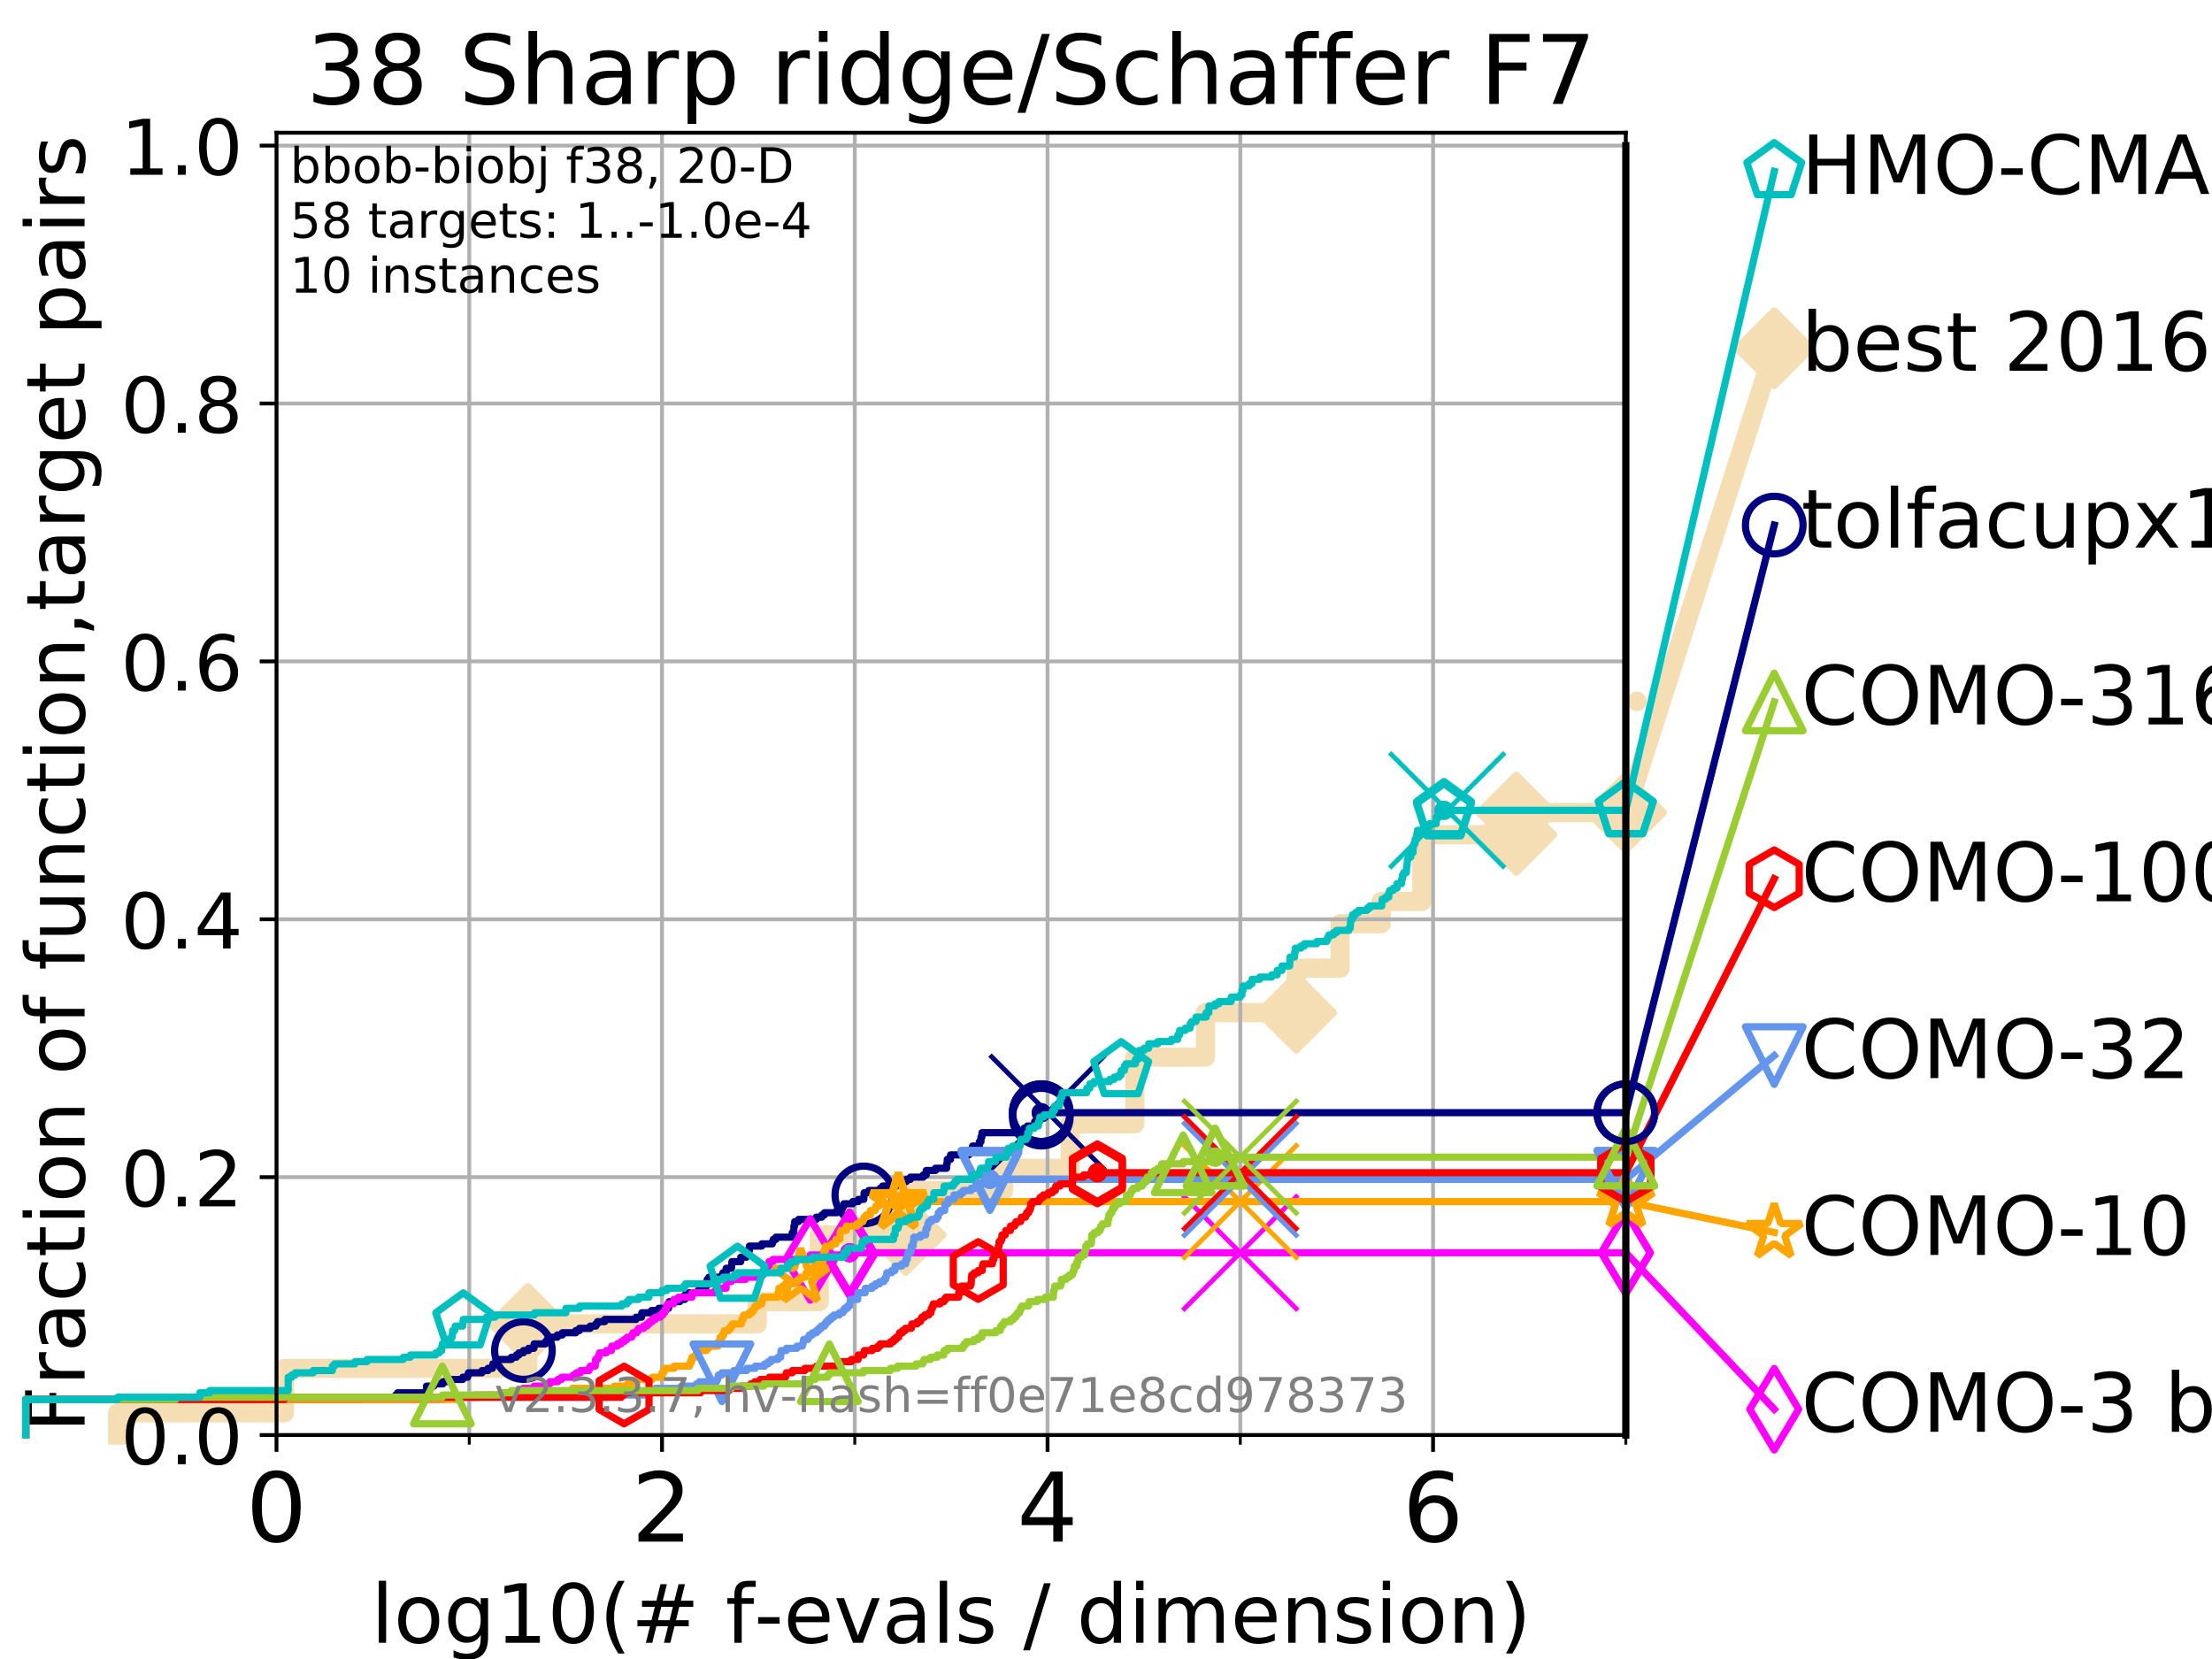 <?xml version="1.0" encoding="utf-8" standalone="no"?>
<!DOCTYPE svg PUBLIC "-//W3C//DTD SVG 1.1//EN"
  "http://www.w3.org/Graphics/SVG/1.1/DTD/svg11.dtd">
<!-- Created with matplotlib (https://matplotlib.org/) -->
<svg height="345.6pt" version="1.1" viewBox="0 0 460.8 345.6" width="460.8pt" xmlns="http://www.w3.org/2000/svg" xmlns:xlink="http://www.w3.org/1999/xlink">
 <defs>
  <style type="text/css">
*{stroke-linecap:butt;stroke-linejoin:round;}
  </style>
 </defs>
 <g id="figure_1">
  <g id="patch_1">
   <path d="M 0 345.6 
L 460.8 345.6 
L 460.8 0 
L 0 0 
z
" style="fill:#ffffff;"/>
  </g>
  <g id="axes_1">
   <g id="patch_2">
    <path d="M 57.6 298.944 
L 338.688 298.944 
L 338.688 27.648 
L 57.6 27.648 
z
" style="fill:#ffffff;"/>
   </g>
   <g id="line2d_1">
    <path d="M 24.516 298.944 
L 24.516 294.313 
L 59.262 294.313 
L 59.262 285.05 
L 109.974 285.05 
L 109.974 275.788 
L 157.743 275.788 
L 157.743 271.157 
L 170.669 271.157 
L 170.669 257.263 
L 188.655 257.263 
L 188.655 248.001 
L 209.05 248.001 
L 209.05 243.37 
L 222.948 243.37 
L 222.948 234.107 
L 236.395 234.107 
L 236.395 220.214 
L 251.125 220.214 
L 251.125 210.951 
L 270.015 210.951 
L 270.015 201.689 
L 279.163 201.689 
L 279.163 192.426 
L 287.743 192.426 
L 287.743 187.795 
L 296.194 187.795 
L 296.194 173.901 
L 315.87 173.901 
L 315.87 169.27 
L 338.688 169.27 
" style="fill:none;stroke:#f5deb3;stroke-linecap:square;stroke-width:4;"/>
   </g>
   <g id="line2d_2">
    <defs>
     <path d="M 0 7.778 
L 7.778 0 
L 0 -7.778 
L -7.778 0 
z
" id="m1f6ee279ae" style="stroke:#f5deb3;stroke-linejoin:miter;stroke-width:1.5;"/>
    </defs>
    <g>
     <use style="fill:#f5deb3;stroke:#f5deb3;stroke-linejoin:miter;stroke-width:1.5;" x="109.974" xlink:href="#m1f6ee279ae" y="275.788"/>
     <use style="fill:#f5deb3;stroke:#f5deb3;stroke-linejoin:miter;stroke-width:1.5;" x="188.655" xlink:href="#m1f6ee279ae" y="257.263"/>
     <use style="fill:#f5deb3;stroke:#f5deb3;stroke-linejoin:miter;stroke-width:1.5;" x="270.015" xlink:href="#m1f6ee279ae" y="210.951"/>
     <use style="fill:#f5deb3;stroke:#f5deb3;stroke-linejoin:miter;stroke-width:1.5;" x="315.87" xlink:href="#m1f6ee279ae" y="173.901"/>
     <use style="fill:#f5deb3;stroke:#f5deb3;stroke-linejoin:miter;stroke-width:1.5;" x="315.87" xlink:href="#m1f6ee279ae" y="169.27"/>
     <use style="fill:#f5deb3;stroke:#f5deb3;stroke-linejoin:miter;stroke-width:1.5;" x="338.688" xlink:href="#m1f6ee279ae" y="169.27"/>
    </g>
   </g>
   <g id="line2d_3">
    <path style="fill:none;stroke:#f5deb3;stroke-linecap:square;stroke-width:4;"/>
    <g/>
   </g>
   <g id="line2d_4">
    <path d="M 338.688 169.27 
L 369.608 72.544 
" style="fill:none;stroke:#f5deb3;stroke-linecap:square;stroke-width:4;"/>
    <g>
     <use style="fill:#f5deb3;stroke:#f5deb3;stroke-linejoin:miter;stroke-width:1.5;" x="338.688" xlink:href="#m1f6ee279ae" y="169.27"/>
     <use style="fill:#f5deb3;stroke:#f5deb3;stroke-linejoin:miter;stroke-width:1.5;" x="369.608" xlink:href="#m1f6ee279ae" y="72.544"/>
    </g>
   </g>
   <g id="matplotlib.axis_1">
    <g id="xtick_1">
     <g id="line2d_5">
      <path clip-path="url(#p8ca8dbaea4)" d="M 57.6 298.944 
L 57.6 27.648 
" style="fill:none;stroke:#b0b0b0;stroke-linecap:square;stroke-width:0.8;"/>
     </g>
     <g id="line2d_6">
      <defs>
       <path d="M 0 0 
L 0 3.5 
" id="mc1c94f383e" style="stroke:#000000;stroke-width:0.8;"/>
      </defs>
      <g>
       <use style="stroke:#000000;stroke-width:0.8;" x="57.6" xlink:href="#mc1c94f383e" y="298.944"/>
      </g>
     </g>
     <g id="text_1">
      <!-- 0 -->
      <defs>
       <path d="M 31.781 66.406 
Q 24.172 66.406 20.328 58.906 
Q 16.5 51.422 16.5 36.375 
Q 16.5 21.391 20.328 13.891 
Q 24.172 6.391 31.781 6.391 
Q 39.453 6.391 43.281 13.891 
Q 47.125 21.391 47.125 36.375 
Q 47.125 51.422 43.281 58.906 
Q 39.453 66.406 31.781 66.406 
z
M 31.781 74.219 
Q 44.047 74.219 50.516 64.516 
Q 56.984 54.828 56.984 36.375 
Q 56.984 17.969 50.516 8.266 
Q 44.047 -1.422 31.781 -1.422 
Q 19.531 -1.422 13.062 8.266 
Q 6.594 17.969 6.594 36.375 
Q 6.594 54.828 13.062 64.516 
Q 19.531 74.219 31.781 74.219 
z
" id="DejaVuSans-48"/>
      </defs>
      <g transform="translate(51.237 321.141)scale(0.2 -0.2)">
       <use xlink:href="#DejaVuSans-48"/>
      </g>
     </g>
    </g>
    <g id="xtick_2">
     <g id="line2d_7">
      <path clip-path="url(#p8ca8dbaea4)" d="M 137.911 298.944 
L 137.911 27.648 
" style="fill:none;stroke:#b0b0b0;stroke-linecap:square;stroke-width:0.8;"/>
     </g>
     <g id="line2d_8">
      <g>
       <use style="stroke:#000000;stroke-width:0.8;" x="137.911" xlink:href="#mc1c94f383e" y="298.944"/>
      </g>
     </g>
     <g id="text_2">
      <!-- 2 -->
      <defs>
       <path d="M 19.188 8.297 
L 53.609 8.297 
L 53.609 0 
L 7.328 0 
L 7.328 8.297 
Q 12.938 14.109 22.625 23.891 
Q 32.328 33.688 34.812 36.531 
Q 39.547 41.844 41.422 45.531 
Q 43.312 49.219 43.312 52.781 
Q 43.312 58.594 39.234 62.25 
Q 35.156 65.922 28.609 65.922 
Q 23.969 65.922 18.812 64.312 
Q 13.672 62.703 7.812 59.422 
L 7.812 69.391 
Q 13.766 71.781 18.938 73 
Q 24.125 74.219 28.422 74.219 
Q 39.75 74.219 46.484 68.547 
Q 53.219 62.891 53.219 53.422 
Q 53.219 48.922 51.531 44.891 
Q 49.859 40.875 45.406 35.406 
Q 44.188 33.984 37.641 27.219 
Q 31.109 20.453 19.188 8.297 
z
" id="DejaVuSans-50"/>
      </defs>
      <g transform="translate(131.548 321.141)scale(0.2 -0.2)">
       <use xlink:href="#DejaVuSans-50"/>
      </g>
     </g>
    </g>
    <g id="xtick_3">
     <g id="line2d_9">
      <path clip-path="url(#p8ca8dbaea4)" d="M 218.222 298.944 
L 218.222 27.648 
" style="fill:none;stroke:#b0b0b0;stroke-linecap:square;stroke-width:0.8;"/>
     </g>
     <g id="line2d_10">
      <g>
       <use style="stroke:#000000;stroke-width:0.8;" x="218.222" xlink:href="#mc1c94f383e" y="298.944"/>
      </g>
     </g>
     <g id="text_3">
      <!-- 4 -->
      <defs>
       <path d="M 37.797 64.312 
L 12.891 25.391 
L 37.797 25.391 
z
M 35.203 72.906 
L 47.609 72.906 
L 47.609 25.391 
L 58.016 25.391 
L 58.016 17.188 
L 47.609 17.188 
L 47.609 0 
L 37.797 0 
L 37.797 17.188 
L 4.891 17.188 
L 4.891 26.703 
z
" id="DejaVuSans-52"/>
      </defs>
      <g transform="translate(211.859 321.141)scale(0.2 -0.2)">
       <use xlink:href="#DejaVuSans-52"/>
      </g>
     </g>
    </g>
    <g id="xtick_4">
     <g id="line2d_11">
      <path clip-path="url(#p8ca8dbaea4)" d="M 298.533 298.944 
L 298.533 27.648 
" style="fill:none;stroke:#b0b0b0;stroke-linecap:square;stroke-width:0.8;"/>
     </g>
     <g id="line2d_12">
      <g>
       <use style="stroke:#000000;stroke-width:0.8;" x="298.533" xlink:href="#mc1c94f383e" y="298.944"/>
      </g>
     </g>
     <g id="text_4">
      <!-- 6 -->
      <defs>
       <path d="M 33.016 40.375 
Q 26.375 40.375 22.484 35.828 
Q 18.609 31.297 18.609 23.391 
Q 18.609 15.531 22.484 10.953 
Q 26.375 6.391 33.016 6.391 
Q 39.656 6.391 43.531 10.953 
Q 47.406 15.531 47.406 23.391 
Q 47.406 31.297 43.531 35.828 
Q 39.656 40.375 33.016 40.375 
z
M 52.594 71.297 
L 52.594 62.312 
Q 48.875 64.062 45.094 64.984 
Q 41.312 65.922 37.594 65.922 
Q 27.828 65.922 22.672 59.328 
Q 17.531 52.734 16.797 39.406 
Q 19.672 43.656 24.016 45.922 
Q 28.375 48.188 33.594 48.188 
Q 44.578 48.188 50.953 41.516 
Q 57.328 34.859 57.328 23.391 
Q 57.328 12.156 50.688 5.359 
Q 44.047 -1.422 33.016 -1.422 
Q 20.359 -1.422 13.672 8.266 
Q 6.984 17.969 6.984 36.375 
Q 6.984 53.656 15.188 63.938 
Q 23.391 74.219 37.203 74.219 
Q 40.922 74.219 44.703 73.484 
Q 48.484 72.75 52.594 71.297 
z
" id="DejaVuSans-54"/>
      </defs>
      <g transform="translate(292.17 321.141)scale(0.2 -0.2)">
       <use xlink:href="#DejaVuSans-54"/>
      </g>
     </g>
    </g>
    <g id="xtick_5">
     <g id="line2d_13">
      <path clip-path="url(#p8ca8dbaea4)" d="M 97.755 298.944 
L 97.755 27.648 
" style="fill:none;stroke:#b0b0b0;stroke-linecap:square;stroke-width:0.8;"/>
     </g>
     <g id="line2d_14">
      <defs>
       <path d="M 0 0 
L 0 2 
" id="m84478d37f8" style="stroke:#000000;stroke-width:0.6;"/>
      </defs>
      <g>
       <use style="stroke:#000000;stroke-width:0.6;" x="97.755" xlink:href="#m84478d37f8" y="298.944"/>
      </g>
     </g>
    </g>
    <g id="xtick_6">
     <g id="line2d_15">
      <path clip-path="url(#p8ca8dbaea4)" d="M 178.066 298.944 
L 178.066 27.648 
" style="fill:none;stroke:#b0b0b0;stroke-linecap:square;stroke-width:0.8;"/>
     </g>
     <g id="line2d_16">
      <g>
       <use style="stroke:#000000;stroke-width:0.6;" x="178.066" xlink:href="#m84478d37f8" y="298.944"/>
      </g>
     </g>
    </g>
    <g id="xtick_7">
     <g id="line2d_17">
      <path clip-path="url(#p8ca8dbaea4)" d="M 258.377 298.944 
L 258.377 27.648 
" style="fill:none;stroke:#b0b0b0;stroke-linecap:square;stroke-width:0.8;"/>
     </g>
     <g id="line2d_18">
      <g>
       <use style="stroke:#000000;stroke-width:0.6;" x="258.377" xlink:href="#m84478d37f8" y="298.944"/>
      </g>
     </g>
    </g>
    <g id="xtick_8">
     <g id="line2d_19">
      <path clip-path="url(#p8ca8dbaea4)" d="M 338.688 298.944 
L 338.688 27.648 
" style="fill:none;stroke:#b0b0b0;stroke-linecap:square;stroke-width:0.8;"/>
     </g>
     <g id="line2d_20">
      <g>
       <use style="stroke:#000000;stroke-width:0.6;" x="338.688" xlink:href="#m84478d37f8" y="298.944"/>
      </g>
     </g>
    </g>
    <g id="text_5">
     <!-- log10(# f-evals / dimension) -->
     <defs>
      <path d="M 9.422 75.984 
L 18.406 75.984 
L 18.406 0 
L 9.422 0 
z
" id="DejaVuSans-108"/>
      <path d="M 30.609 48.391 
Q 23.391 48.391 19.188 42.75 
Q 14.984 37.109 14.984 27.297 
Q 14.984 17.484 19.156 11.844 
Q 23.344 6.203 30.609 6.203 
Q 37.797 6.203 41.984 11.859 
Q 46.188 17.531 46.188 27.297 
Q 46.188 37.016 41.984 42.703 
Q 37.797 48.391 30.609 48.391 
z
M 30.609 56 
Q 42.328 56 49.016 48.375 
Q 55.719 40.766 55.719 27.297 
Q 55.719 13.875 49.016 6.219 
Q 42.328 -1.422 30.609 -1.422 
Q 18.844 -1.422 12.172 6.219 
Q 5.516 13.875 5.516 27.297 
Q 5.516 40.766 12.172 48.375 
Q 18.844 56 30.609 56 
z
" id="DejaVuSans-111"/>
      <path d="M 45.406 27.984 
Q 45.406 37.75 41.375 43.109 
Q 37.359 48.484 30.078 48.484 
Q 22.859 48.484 18.828 43.109 
Q 14.797 37.75 14.797 27.984 
Q 14.797 18.266 18.828 12.891 
Q 22.859 7.516 30.078 7.516 
Q 37.359 7.516 41.375 12.891 
Q 45.406 18.266 45.406 27.984 
z
M 54.391 6.781 
Q 54.391 -7.172 48.188 -13.984 
Q 42 -20.797 29.203 -20.797 
Q 24.469 -20.797 20.266 -20.094 
Q 16.062 -19.391 12.109 -17.922 
L 12.109 -9.188 
Q 16.062 -11.328 19.922 -12.344 
Q 23.781 -13.375 27.781 -13.375 
Q 36.625 -13.375 41.016 -8.766 
Q 45.406 -4.156 45.406 5.172 
L 45.406 9.625 
Q 42.625 4.781 38.281 2.391 
Q 33.938 0 27.875 0 
Q 17.828 0 11.672 7.656 
Q 5.516 15.328 5.516 27.984 
Q 5.516 40.672 11.672 48.328 
Q 17.828 56 27.875 56 
Q 33.938 56 38.281 53.609 
Q 42.625 51.219 45.406 46.391 
L 45.406 54.688 
L 54.391 54.688 
z
" id="DejaVuSans-103"/>
      <path d="M 12.406 8.297 
L 28.516 8.297 
L 28.516 63.922 
L 10.984 60.406 
L 10.984 69.391 
L 28.422 72.906 
L 38.281 72.906 
L 38.281 8.297 
L 54.391 8.297 
L 54.391 0 
L 12.406 0 
z
" id="DejaVuSans-49"/>
      <path d="M 31 75.875 
Q 24.469 64.656 21.281 53.656 
Q 18.109 42.672 18.109 31.391 
Q 18.109 20.125 21.312 9.062 
Q 24.516 -2 31 -13.188 
L 23.188 -13.188 
Q 15.875 -1.703 12.234 9.375 
Q 8.594 20.453 8.594 31.391 
Q 8.594 42.281 12.203 53.312 
Q 15.828 64.359 23.188 75.875 
z
" id="DejaVuSans-40"/>
      <path d="M 51.125 44 
L 36.922 44 
L 32.812 27.688 
L 47.125 27.688 
z
M 43.797 71.781 
L 38.719 51.516 
L 52.984 51.516 
L 58.109 71.781 
L 65.922 71.781 
L 60.891 51.516 
L 76.125 51.516 
L 76.125 44 
L 58.984 44 
L 54.984 27.688 
L 70.516 27.688 
L 70.516 20.219 
L 53.078 20.219 
L 48 0 
L 40.188 0 
L 45.219 20.219 
L 30.906 20.219 
L 25.875 0 
L 18.016 0 
L 23.094 20.219 
L 7.719 20.219 
L 7.719 27.688 
L 24.906 27.688 
L 29 44 
L 13.281 44 
L 13.281 51.516 
L 30.906 51.516 
L 35.891 71.781 
z
" id="DejaVuSans-35"/>
      <path id="DejaVuSans-32"/>
      <path d="M 37.109 75.984 
L 37.109 68.5 
L 28.516 68.5 
Q 23.688 68.5 21.797 66.547 
Q 19.922 64.594 19.922 59.516 
L 19.922 54.688 
L 34.719 54.688 
L 34.719 47.703 
L 19.922 47.703 
L 19.922 0 
L 10.891 0 
L 10.891 47.703 
L 2.297 47.703 
L 2.297 54.688 
L 10.891 54.688 
L 10.891 58.5 
Q 10.891 67.625 15.141 71.797 
Q 19.391 75.984 28.609 75.984 
z
" id="DejaVuSans-102"/>
      <path d="M 4.891 31.391 
L 31.203 31.391 
L 31.203 23.391 
L 4.891 23.391 
z
" id="DejaVuSans-45"/>
      <path d="M 56.203 29.594 
L 56.203 25.203 
L 14.891 25.203 
Q 15.484 15.922 20.484 11.062 
Q 25.484 6.203 34.422 6.203 
Q 39.594 6.203 44.453 7.469 
Q 49.312 8.734 54.109 11.281 
L 54.109 2.781 
Q 49.266 0.734 44.188 -0.344 
Q 39.109 -1.422 33.891 -1.422 
Q 20.797 -1.422 13.156 6.188 
Q 5.516 13.812 5.516 26.812 
Q 5.516 40.234 12.766 48.109 
Q 20.016 56 32.328 56 
Q 43.359 56 49.781 48.891 
Q 56.203 41.797 56.203 29.594 
z
M 47.219 32.234 
Q 47.125 39.594 43.094 43.984 
Q 39.062 48.391 32.422 48.391 
Q 24.906 48.391 20.391 44.141 
Q 15.875 39.891 15.188 32.172 
z
" id="DejaVuSans-101"/>
      <path d="M 2.984 54.688 
L 12.5 54.688 
L 29.594 8.797 
L 46.688 54.688 
L 56.203 54.688 
L 35.688 0 
L 23.484 0 
z
" id="DejaVuSans-118"/>
      <path d="M 34.281 27.484 
Q 23.391 27.484 19.188 25 
Q 14.984 22.516 14.984 16.5 
Q 14.984 11.719 18.141 8.906 
Q 21.297 6.109 26.703 6.109 
Q 34.188 6.109 38.703 11.406 
Q 43.219 16.703 43.219 25.484 
L 43.219 27.484 
z
M 52.203 31.203 
L 52.203 0 
L 43.219 0 
L 43.219 8.297 
Q 40.141 3.328 35.547 0.953 
Q 30.953 -1.422 24.312 -1.422 
Q 15.922 -1.422 10.953 3.297 
Q 6 8.016 6 15.922 
Q 6 25.141 12.172 29.828 
Q 18.359 34.516 30.609 34.516 
L 43.219 34.516 
L 43.219 35.406 
Q 43.219 41.609 39.141 45 
Q 35.062 48.391 27.688 48.391 
Q 23 48.391 18.547 47.266 
Q 14.109 46.141 10.016 43.891 
L 10.016 52.203 
Q 14.938 54.109 19.578 55.047 
Q 24.219 56 28.609 56 
Q 40.484 56 46.344 49.844 
Q 52.203 43.703 52.203 31.203 
z
" id="DejaVuSans-97"/>
      <path d="M 44.281 53.078 
L 44.281 44.578 
Q 40.484 46.531 36.375 47.5 
Q 32.281 48.484 27.875 48.484 
Q 21.188 48.484 17.844 46.438 
Q 14.5 44.391 14.5 40.281 
Q 14.5 37.156 16.891 35.375 
Q 19.281 33.594 26.516 31.984 
L 29.594 31.297 
Q 39.156 29.25 43.188 25.516 
Q 47.219 21.781 47.219 15.094 
Q 47.219 7.469 41.188 3.016 
Q 35.156 -1.422 24.609 -1.422 
Q 20.219 -1.422 15.453 -0.562 
Q 10.688 0.297 5.422 2 
L 5.422 11.281 
Q 10.406 8.688 15.234 7.391 
Q 20.062 6.109 24.812 6.109 
Q 31.156 6.109 34.562 8.281 
Q 37.984 10.453 37.984 14.406 
Q 37.984 18.062 35.516 20.016 
Q 33.062 21.969 24.703 23.781 
L 21.578 24.516 
Q 13.234 26.266 9.516 29.906 
Q 5.812 33.547 5.812 39.891 
Q 5.812 47.609 11.281 51.797 
Q 16.75 56 26.812 56 
Q 31.781 56 36.172 55.266 
Q 40.578 54.547 44.281 53.078 
z
" id="DejaVuSans-115"/>
      <path d="M 25.391 72.906 
L 33.688 72.906 
L 8.297 -9.281 
L 0 -9.281 
z
" id="DejaVuSans-47"/>
      <path d="M 45.406 46.391 
L 45.406 75.984 
L 54.391 75.984 
L 54.391 0 
L 45.406 0 
L 45.406 8.203 
Q 42.578 3.328 38.25 0.953 
Q 33.938 -1.422 27.875 -1.422 
Q 17.969 -1.422 11.734 6.484 
Q 5.516 14.406 5.516 27.297 
Q 5.516 40.188 11.734 48.094 
Q 17.969 56 27.875 56 
Q 33.938 56 38.25 53.625 
Q 42.578 51.266 45.406 46.391 
z
M 14.797 27.297 
Q 14.797 17.391 18.875 11.75 
Q 22.953 6.109 30.078 6.109 
Q 37.203 6.109 41.297 11.75 
Q 45.406 17.391 45.406 27.297 
Q 45.406 37.203 41.297 42.844 
Q 37.203 48.484 30.078 48.484 
Q 22.953 48.484 18.875 42.844 
Q 14.797 37.203 14.797 27.297 
z
" id="DejaVuSans-100"/>
      <path d="M 9.422 54.688 
L 18.406 54.688 
L 18.406 0 
L 9.422 0 
z
M 9.422 75.984 
L 18.406 75.984 
L 18.406 64.594 
L 9.422 64.594 
z
" id="DejaVuSans-105"/>
      <path d="M 52 44.188 
Q 55.375 50.25 60.062 53.125 
Q 64.75 56 71.094 56 
Q 79.641 56 84.281 50.016 
Q 88.922 44.047 88.922 33.016 
L 88.922 0 
L 79.891 0 
L 79.891 32.719 
Q 79.891 40.578 77.094 44.375 
Q 74.312 48.188 68.609 48.188 
Q 61.625 48.188 57.562 43.547 
Q 53.516 38.922 53.516 30.906 
L 53.516 0 
L 44.484 0 
L 44.484 32.719 
Q 44.484 40.625 41.703 44.406 
Q 38.922 48.188 33.109 48.188 
Q 26.219 48.188 22.156 43.531 
Q 18.109 38.875 18.109 30.906 
L 18.109 0 
L 9.078 0 
L 9.078 54.688 
L 18.109 54.688 
L 18.109 46.188 
Q 21.188 51.219 25.484 53.609 
Q 29.781 56 35.688 56 
Q 41.656 56 45.828 52.969 
Q 50 49.953 52 44.188 
z
" id="DejaVuSans-109"/>
      <path d="M 54.891 33.016 
L 54.891 0 
L 45.906 0 
L 45.906 32.719 
Q 45.906 40.484 42.875 44.328 
Q 39.844 48.188 33.797 48.188 
Q 26.516 48.188 22.312 43.547 
Q 18.109 38.922 18.109 30.906 
L 18.109 0 
L 9.078 0 
L 9.078 54.688 
L 18.109 54.688 
L 18.109 46.188 
Q 21.344 51.125 25.703 53.562 
Q 30.078 56 35.797 56 
Q 45.219 56 50.047 50.172 
Q 54.891 44.344 54.891 33.016 
z
" id="DejaVuSans-110"/>
      <path d="M 8.016 75.875 
L 15.828 75.875 
Q 23.141 64.359 26.781 53.312 
Q 30.422 42.281 30.422 31.391 
Q 30.422 20.453 26.781 9.375 
Q 23.141 -1.703 15.828 -13.188 
L 8.016 -13.188 
Q 14.5 -2 17.703 9.062 
Q 20.906 20.125 20.906 31.391 
Q 20.906 42.672 17.703 53.656 
Q 14.5 64.656 8.016 75.875 
z
" id="DejaVuSans-41"/>
     </defs>
     <g transform="translate(77.303 342.218)scale(0.17 -0.17)">
      <use xlink:href="#DejaVuSans-108"/>
      <use x="27.783" xlink:href="#DejaVuSans-111"/>
      <use x="88.965" xlink:href="#DejaVuSans-103"/>
      <use x="152.441" xlink:href="#DejaVuSans-49"/>
      <use x="216.064" xlink:href="#DejaVuSans-48"/>
      <use x="279.688" xlink:href="#DejaVuSans-40"/>
      <use x="318.701" xlink:href="#DejaVuSans-35"/>
      <use x="402.49" xlink:href="#DejaVuSans-32"/>
      <use x="434.277" xlink:href="#DejaVuSans-102"/>
      <use x="469.404" xlink:href="#DejaVuSans-45"/>
      <use x="505.488" xlink:href="#DejaVuSans-101"/>
      <use x="567.012" xlink:href="#DejaVuSans-118"/>
      <use x="626.191" xlink:href="#DejaVuSans-97"/>
      <use x="687.471" xlink:href="#DejaVuSans-108"/>
      <use x="715.254" xlink:href="#DejaVuSans-115"/>
      <use x="767.354" xlink:href="#DejaVuSans-32"/>
      <use x="799.141" xlink:href="#DejaVuSans-47"/>
      <use x="832.832" xlink:href="#DejaVuSans-32"/>
      <use x="864.619" xlink:href="#DejaVuSans-100"/>
      <use x="928.096" xlink:href="#DejaVuSans-105"/>
      <use x="955.879" xlink:href="#DejaVuSans-109"/>
      <use x="1053.291" xlink:href="#DejaVuSans-101"/>
      <use x="1114.814" xlink:href="#DejaVuSans-110"/>
      <use x="1178.193" xlink:href="#DejaVuSans-115"/>
      <use x="1230.293" xlink:href="#DejaVuSans-105"/>
      <use x="1258.076" xlink:href="#DejaVuSans-111"/>
      <use x="1319.258" xlink:href="#DejaVuSans-110"/>
      <use x="1382.637" xlink:href="#DejaVuSans-41"/>
     </g>
    </g>
   </g>
   <g id="matplotlib.axis_2">
    <g id="ytick_1">
     <g id="line2d_21">
      <path clip-path="url(#p8ca8dbaea4)" d="M 57.6 298.944 
L 338.688 298.944 
" style="fill:none;stroke:#b0b0b0;stroke-linecap:square;stroke-width:0.8;"/>
     </g>
     <g id="line2d_22">
      <defs>
       <path d="M 0 0 
L -3.5 0 
" id="m1440678037" style="stroke:#000000;stroke-width:0.8;"/>
      </defs>
      <g>
       <use style="stroke:#000000;stroke-width:0.8;" x="57.6" xlink:href="#m1440678037" y="298.944"/>
      </g>
     </g>
     <g id="text_6">
      <!-- 0.0 -->
      <defs>
       <path d="M 10.688 12.406 
L 21 12.406 
L 21 0 
L 10.688 0 
z
" id="DejaVuSans-46"/>
      </defs>
      <g transform="translate(25.155 305.023)scale(0.16 -0.16)">
       <use xlink:href="#DejaVuSans-48"/>
       <use x="63.623" xlink:href="#DejaVuSans-46"/>
       <use x="95.41" xlink:href="#DejaVuSans-48"/>
      </g>
     </g>
    </g>
    <g id="ytick_2">
     <g id="line2d_23">
      <path clip-path="url(#p8ca8dbaea4)" d="M 57.6 245.222 
L 338.688 245.222 
" style="fill:none;stroke:#b0b0b0;stroke-linecap:square;stroke-width:0.8;"/>
     </g>
     <g id="line2d_24">
      <g>
       <use style="stroke:#000000;stroke-width:0.8;" x="57.6" xlink:href="#m1440678037" y="245.222"/>
      </g>
     </g>
     <g id="text_7">
      <!-- 0.2 -->
      <g transform="translate(25.155 251.301)scale(0.16 -0.16)">
       <use xlink:href="#DejaVuSans-48"/>
       <use x="63.623" xlink:href="#DejaVuSans-46"/>
       <use x="95.41" xlink:href="#DejaVuSans-50"/>
      </g>
     </g>
    </g>
    <g id="ytick_3">
     <g id="line2d_25">
      <path clip-path="url(#p8ca8dbaea4)" d="M 57.6 191.5 
L 338.688 191.5 
" style="fill:none;stroke:#b0b0b0;stroke-linecap:square;stroke-width:0.8;"/>
     </g>
     <g id="line2d_26">
      <g>
       <use style="stroke:#000000;stroke-width:0.8;" x="57.6" xlink:href="#m1440678037" y="191.5"/>
      </g>
     </g>
     <g id="text_8">
      <!-- 0.4 -->
      <g transform="translate(25.155 197.579)scale(0.16 -0.16)">
       <use xlink:href="#DejaVuSans-48"/>
       <use x="63.623" xlink:href="#DejaVuSans-46"/>
       <use x="95.41" xlink:href="#DejaVuSans-52"/>
      </g>
     </g>
    </g>
    <g id="ytick_4">
     <g id="line2d_27">
      <path clip-path="url(#p8ca8dbaea4)" d="M 57.6 137.778 
L 338.688 137.778 
" style="fill:none;stroke:#b0b0b0;stroke-linecap:square;stroke-width:0.8;"/>
     </g>
     <g id="line2d_28">
      <g>
       <use style="stroke:#000000;stroke-width:0.8;" x="57.6" xlink:href="#m1440678037" y="137.778"/>
      </g>
     </g>
     <g id="text_9">
      <!-- 0.6 -->
      <g transform="translate(25.155 143.857)scale(0.16 -0.16)">
       <use xlink:href="#DejaVuSans-48"/>
       <use x="63.623" xlink:href="#DejaVuSans-46"/>
       <use x="95.41" xlink:href="#DejaVuSans-54"/>
      </g>
     </g>
    </g>
    <g id="ytick_5">
     <g id="line2d_29">
      <path clip-path="url(#p8ca8dbaea4)" d="M 57.6 84.056 
L 338.688 84.056 
" style="fill:none;stroke:#b0b0b0;stroke-linecap:square;stroke-width:0.8;"/>
     </g>
     <g id="line2d_30">
      <g>
       <use style="stroke:#000000;stroke-width:0.8;" x="57.6" xlink:href="#m1440678037" y="84.056"/>
      </g>
     </g>
     <g id="text_10">
      <!-- 0.8 -->
      <defs>
       <path d="M 31.781 34.625 
Q 24.75 34.625 20.719 30.859 
Q 16.703 27.094 16.703 20.516 
Q 16.703 13.922 20.719 10.156 
Q 24.75 6.391 31.781 6.391 
Q 38.812 6.391 42.859 10.172 
Q 46.922 13.969 46.922 20.516 
Q 46.922 27.094 42.891 30.859 
Q 38.875 34.625 31.781 34.625 
z
M 21.922 38.812 
Q 15.578 40.375 12.031 44.719 
Q 8.5 49.078 8.5 55.328 
Q 8.5 64.062 14.719 69.141 
Q 20.953 74.219 31.781 74.219 
Q 42.672 74.219 48.875 69.141 
Q 55.078 64.062 55.078 55.328 
Q 55.078 49.078 51.531 44.719 
Q 48 40.375 41.703 38.812 
Q 48.828 37.156 52.797 32.312 
Q 56.781 27.484 56.781 20.516 
Q 56.781 9.906 50.312 4.234 
Q 43.844 -1.422 31.781 -1.422 
Q 19.734 -1.422 13.25 4.234 
Q 6.781 9.906 6.781 20.516 
Q 6.781 27.484 10.781 32.312 
Q 14.797 37.156 21.922 38.812 
z
M 18.312 54.391 
Q 18.312 48.734 21.844 45.562 
Q 25.391 42.391 31.781 42.391 
Q 38.141 42.391 41.719 45.562 
Q 45.312 48.734 45.312 54.391 
Q 45.312 60.062 41.719 63.234 
Q 38.141 66.406 31.781 66.406 
Q 25.391 66.406 21.844 63.234 
Q 18.312 60.062 18.312 54.391 
z
" id="DejaVuSans-56"/>
      </defs>
      <g transform="translate(25.155 90.135)scale(0.16 -0.16)">
       <use xlink:href="#DejaVuSans-48"/>
       <use x="63.623" xlink:href="#DejaVuSans-46"/>
       <use x="95.41" xlink:href="#DejaVuSans-56"/>
      </g>
     </g>
    </g>
    <g id="ytick_6">
     <g id="line2d_31">
      <path clip-path="url(#p8ca8dbaea4)" d="M 57.6 30.334 
L 338.688 30.334 
" style="fill:none;stroke:#b0b0b0;stroke-linecap:square;stroke-width:0.8;"/>
     </g>
     <g id="line2d_32">
      <g>
       <use style="stroke:#000000;stroke-width:0.8;" x="57.6" xlink:href="#m1440678037" y="30.334"/>
      </g>
     </g>
     <g id="text_11">
      <!-- 1.0 -->
      <g transform="translate(25.155 36.413)scale(0.16 -0.16)">
       <use xlink:href="#DejaVuSans-49"/>
       <use x="63.623" xlink:href="#DejaVuSans-46"/>
       <use x="95.41" xlink:href="#DejaVuSans-48"/>
      </g>
     </g>
    </g>
    <g id="text_12">
     <!-- Fraction of function,target pairs -->
     <defs>
      <path d="M 9.812 72.906 
L 51.703 72.906 
L 51.703 64.594 
L 19.672 64.594 
L 19.672 43.109 
L 48.578 43.109 
L 48.578 34.812 
L 19.672 34.812 
L 19.672 0 
L 9.812 0 
z
" id="DejaVuSans-70"/>
      <path d="M 41.109 46.297 
Q 39.594 47.172 37.812 47.578 
Q 36.031 48 33.891 48 
Q 26.266 48 22.188 43.047 
Q 18.109 38.094 18.109 28.812 
L 18.109 0 
L 9.078 0 
L 9.078 54.688 
L 18.109 54.688 
L 18.109 46.188 
Q 20.953 51.172 25.484 53.578 
Q 30.031 56 36.531 56 
Q 37.453 56 38.578 55.875 
Q 39.703 55.766 41.062 55.516 
z
" id="DejaVuSans-114"/>
      <path d="M 48.781 52.594 
L 48.781 44.188 
Q 44.969 46.297 41.141 47.344 
Q 37.312 48.391 33.406 48.391 
Q 24.656 48.391 19.812 42.844 
Q 14.984 37.312 14.984 27.297 
Q 14.984 17.281 19.812 11.734 
Q 24.656 6.203 33.406 6.203 
Q 37.312 6.203 41.141 7.25 
Q 44.969 8.297 48.781 10.406 
L 48.781 2.094 
Q 45.016 0.344 40.984 -0.531 
Q 36.969 -1.422 32.422 -1.422 
Q 20.062 -1.422 12.781 6.344 
Q 5.516 14.109 5.516 27.297 
Q 5.516 40.672 12.859 48.328 
Q 20.219 56 33.016 56 
Q 37.156 56 41.109 55.141 
Q 45.062 54.297 48.781 52.594 
z
" id="DejaVuSans-99"/>
      <path d="M 18.312 70.219 
L 18.312 54.688 
L 36.812 54.688 
L 36.812 47.703 
L 18.312 47.703 
L 18.312 18.016 
Q 18.312 11.328 20.141 9.422 
Q 21.969 7.516 27.594 7.516 
L 36.812 7.516 
L 36.812 0 
L 27.594 0 
Q 17.188 0 13.234 3.875 
Q 9.281 7.766 9.281 18.016 
L 9.281 47.703 
L 2.688 47.703 
L 2.688 54.688 
L 9.281 54.688 
L 9.281 70.219 
z
" id="DejaVuSans-116"/>
      <path d="M 8.5 21.578 
L 8.5 54.688 
L 17.484 54.688 
L 17.484 21.922 
Q 17.484 14.156 20.5 10.266 
Q 23.531 6.391 29.594 6.391 
Q 36.859 6.391 41.078 11.031 
Q 45.312 15.672 45.312 23.688 
L 45.312 54.688 
L 54.297 54.688 
L 54.297 0 
L 45.312 0 
L 45.312 8.406 
Q 42.047 3.422 37.719 1 
Q 33.406 -1.422 27.688 -1.422 
Q 18.266 -1.422 13.375 4.438 
Q 8.5 10.297 8.5 21.578 
z
M 31.109 56 
z
" id="DejaVuSans-117"/>
      <path d="M 11.719 12.406 
L 22.016 12.406 
L 22.016 4 
L 14.016 -11.625 
L 7.719 -11.625 
L 11.719 4 
z
" id="DejaVuSans-44"/>
      <path d="M 18.109 8.203 
L 18.109 -20.797 
L 9.078 -20.797 
L 9.078 54.688 
L 18.109 54.688 
L 18.109 46.391 
Q 20.953 51.266 25.266 53.625 
Q 29.594 56 35.594 56 
Q 45.562 56 51.781 48.094 
Q 58.016 40.188 58.016 27.297 
Q 58.016 14.406 51.781 6.484 
Q 45.562 -1.422 35.594 -1.422 
Q 29.594 -1.422 25.266 0.953 
Q 20.953 3.328 18.109 8.203 
z
M 48.688 27.297 
Q 48.688 37.203 44.609 42.844 
Q 40.531 48.484 33.406 48.484 
Q 26.266 48.484 22.188 42.844 
Q 18.109 37.203 18.109 27.297 
Q 18.109 17.391 22.188 11.75 
Q 26.266 6.109 33.406 6.109 
Q 40.531 6.109 44.609 11.75 
Q 48.688 17.391 48.688 27.297 
z
" id="DejaVuSans-112"/>
     </defs>
     <g transform="translate(17.62 298.435)rotate(-90)scale(0.17 -0.17)">
      <use xlink:href="#DejaVuSans-70"/>
      <use x="57.41" xlink:href="#DejaVuSans-114"/>
      <use x="98.523" xlink:href="#DejaVuSans-97"/>
      <use x="159.803" xlink:href="#DejaVuSans-99"/>
      <use x="214.783" xlink:href="#DejaVuSans-116"/>
      <use x="253.992" xlink:href="#DejaVuSans-105"/>
      <use x="281.775" xlink:href="#DejaVuSans-111"/>
      <use x="342.957" xlink:href="#DejaVuSans-110"/>
      <use x="406.336" xlink:href="#DejaVuSans-32"/>
      <use x="438.123" xlink:href="#DejaVuSans-111"/>
      <use x="499.305" xlink:href="#DejaVuSans-102"/>
      <use x="534.51" xlink:href="#DejaVuSans-32"/>
      <use x="566.297" xlink:href="#DejaVuSans-102"/>
      <use x="601.502" xlink:href="#DejaVuSans-117"/>
      <use x="664.881" xlink:href="#DejaVuSans-110"/>
      <use x="728.26" xlink:href="#DejaVuSans-99"/>
      <use x="783.24" xlink:href="#DejaVuSans-116"/>
      <use x="822.449" xlink:href="#DejaVuSans-105"/>
      <use x="850.232" xlink:href="#DejaVuSans-111"/>
      <use x="911.414" xlink:href="#DejaVuSans-110"/>
      <use x="974.793" xlink:href="#DejaVuSans-44"/>
      <use x="1006.58" xlink:href="#DejaVuSans-116"/>
      <use x="1045.789" xlink:href="#DejaVuSans-97"/>
      <use x="1107.068" xlink:href="#DejaVuSans-114"/>
      <use x="1148.166" xlink:href="#DejaVuSans-103"/>
      <use x="1211.643" xlink:href="#DejaVuSans-101"/>
      <use x="1273.166" xlink:href="#DejaVuSans-116"/>
      <use x="1312.375" xlink:href="#DejaVuSans-32"/>
      <use x="1344.162" xlink:href="#DejaVuSans-112"/>
      <use x="1407.639" xlink:href="#DejaVuSans-97"/>
      <use x="1468.918" xlink:href="#DejaVuSans-105"/>
      <use x="1496.701" xlink:href="#DejaVuSans-114"/>
      <use x="1537.814" xlink:href="#DejaVuSans-115"/>
     </g>
    </g>
   </g>
   <g id="line2d_33">
    <defs>
     <path d="M 0 1.5 
C 0.398 1.5 0.779 1.342 1.061 1.061 
C 1.342 0.779 1.5 0.398 1.5 0 
C 1.5 -0.398 1.342 -0.779 1.061 -1.061 
C 0.779 -1.342 0.398 -1.5 0 -1.5 
C -0.398 -1.5 -0.779 -1.342 -1.061 -1.061 
C -1.342 -0.779 -1.5 -0.398 -1.5 0 
C -1.5 0.398 -1.342 0.779 -1.061 1.061 
C -0.779 1.342 -0.398 1.5 0 1.5 
z
" id="md657a53c39" style="stroke:#f5deb3;"/>
    </defs>
    <g>
     <use style="fill:#f5deb3;stroke:#f5deb3;" x="341.005" xlink:href="#md657a53c39" y="146.114"/>
     <use style="fill:#f5deb3;stroke:#f5deb3;" x="341.005" xlink:href="#md657a53c39" y="146.114"/>
    </g>
   </g>
   <g id="line2d_34">
    <defs>
     <path d="M 0 1.5 
C 0.398 1.5 0.779 1.342 1.061 1.061 
C 1.342 0.779 1.5 0.398 1.5 0 
C 1.5 -0.398 1.342 -0.779 1.061 -1.061 
C 0.779 -1.342 0.398 -1.5 0 -1.5 
C -0.398 -1.5 -0.779 -1.342 -1.061 -1.061 
C -1.342 -0.779 -1.5 -0.398 -1.5 0 
C -1.5 0.398 -1.342 0.779 -1.061 1.061 
C -0.779 1.342 -0.398 1.5 0 1.5 
z
" id="m4a5426b8fc" style="stroke:#000080;"/>
    </defs>
    <g>
     <use style="fill:#000080;stroke:#000080;" x="216.914" xlink:href="#m4a5426b8fc" y="231.792"/>
     <use style="fill:#000080;stroke:#000080;" x="216.914" xlink:href="#m4a5426b8fc" y="231.792"/>
    </g>
   </g>
   <g id="line2d_35">
    <path d="M 5.357 298.944 
L 5.357 291.534 
L 75.242 291.534 
L 75.242 291.071 
L 82.418 291.071 
L 82.418 290.608 
L 82.833 290.608 
L 82.833 290.145 
L 88.847 290.145 
L 88.847 288.755 
L 90.377 288.755 
L 90.377 288.292 
L 92.267 288.292 
L 92.267 287.829 
L 93.084 287.829 
L 93.084 287.366 
L 96.396 287.366 
L 96.396 286.903 
L 97.403 286.903 
L 97.403 286.44 
L 97.58 286.44 
L 97.58 285.977 
L 100.419 285.977 
L 100.419 285.514 
L 101.647 285.514 
L 101.647 285.05 
L 102.597 285.05 
L 102.663 284.124 
L 103.372 284.124 
L 103.435 283.198 
L 106.541 283.198 
L 106.541 282.735 
L 107.564 282.735 
L 107.564 282.272 
L 108.103 282.272 
L 108.103 281.809 
L 109.04 281.809 
L 109.04 281.345 
L 110.103 281.345 
L 110.103 280.882 
L 111.226 280.882 
L 111.266 279.956 
L 113.63 279.956 
L 113.63 279.493 
L 114.012 279.493 
L 114.012 279.03 
L 114.619 279.03 
L 114.619 278.567 
L 116.111 278.567 
L 116.111 278.104 
L 117.145 278.104 
L 117.145 277.64 
L 119.948 277.64 
L 119.948 277.177 
L 120.713 277.177 
L 120.713 276.714 
L 122.948 276.714 
L 122.948 276.251 
L 124.121 276.251 
L 124.121 275.788 
L 124.463 275.788 
L 124.463 275.325 
L 125.979 275.325 
L 125.979 274.862 
L 132.506 274.862 
L 132.506 274.399 
L 133.634 274.399 
L 133.7 273.472 
L 135.721 273.472 
L 135.721 273.009 
L 137.226 273.009 
L 137.226 272.546 
L 139.277 272.546 
L 139.374 271.62 
L 139.406 271.62 
L 139.406 271.157 
L 141.606 271.157 
L 141.606 270.694 
L 142.666 270.694 
L 142.666 269.767 
L 143.521 269.767 
L 143.521 269.304 
L 145.418 269.304 
L 145.418 268.841 
L 146.676 268.841 
L 146.686 267.915 
L 147.221 267.915 
L 147.323 266.526 
L 147.685 266.526 
L 147.685 266.062 
L 150.387 266.062 
L 150.387 265.599 
L 150.607 265.599 
L 150.607 265.136 
L 151.264 265.136 
L 151.264 264.21 
L 152.375 264.21 
L 152.474 262.821 
L 154.314 262.821 
L 154.314 261.894 
L 155.473 261.894 
L 155.473 260.968 
L 155.666 260.968 
L 155.666 260.505 
L 156.114 260.505 
L 156.114 259.579 
L 158.692 259.579 
L 158.692 259.116 
L 160.891 259.116 
L 160.891 258.653 
L 161.084 258.653 
L 161.084 258.189 
L 161.636 258.189 
L 161.636 257.726 
L 165.029 257.726 
L 165.029 256.8 
L 165.377 256.8 
L 165.38 255.411 
L 165.549 255.411 
L 165.549 254.484 
L 166.353 254.484 
L 166.353 254.021 
L 170.029 254.021 
L 170.029 253.558 
L 171.198 253.558 
L 171.198 253.095 
L 171.751 253.095 
L 171.751 252.632 
L 174.315 252.632 
L 174.315 252.169 
L 174.514 252.169 
L 174.514 251.706 
L 175.559 251.706 
L 175.559 251.243 
L 175.788 251.243 
L 175.788 250.779 
L 177.631 250.779 
L 177.631 250.316 
L 178.804 250.316 
L 178.804 249.853 
L 179.951 249.853 
L 180.017 248.464 
L 180.973 248.464 
L 180.973 248.001 
L 183.351 248.001 
L 183.351 247.538 
L 183.859 247.538 
L 183.859 247.075 
L 186.708 247.075 
L 186.708 246.611 
L 187.489 246.611 
L 187.489 246.148 
L 188.796 246.148 
L 188.796 245.685 
L 189.652 245.685 
L 189.652 245.222 
L 192.327 245.222 
L 192.327 244.759 
L 192.954 244.759 
L 192.954 243.833 
L 194.878 243.833 
L 194.878 243.37 
L 197.199 243.37 
L 197.199 242.443 
L 197.323 242.443 
L 197.323 241.517 
L 198.009 241.517 
L 198.009 240.591 
L 201.827 240.591 
L 201.827 239.665 
L 202.526 239.665 
L 202.608 238.738 
L 204.034 238.738 
L 204.034 237.812 
L 204.354 237.812 
L 204.354 236.886 
L 204.551 236.886 
L 204.551 235.96 
L 213.138 235.96 
L 213.138 235.496 
L 213.331 235.496 
L 213.331 235.033 
L 214.032 235.033 
L 214.032 234.57 
L 215.542 234.57 
L 215.542 233.644 
L 216.549 233.644 
L 216.549 232.718 
L 216.914 232.718 
L 216.914 231.792 
L 338.688 231.792 
L 338.688 231.792 
" style="fill:none;stroke:#000080;stroke-linecap:square;stroke-width:1.5;"/>
   </g>
   <g id="line2d_36">
    <defs>
     <path d="M 0 6 
C 1.591 6 3.117 5.368 4.243 4.243 
C 5.368 3.117 6 1.591 6 0 
C 6 -1.591 5.368 -3.117 4.243 -4.243 
C 3.117 -5.368 1.591 -6 0 -6 
C -1.591 -6 -3.117 -5.368 -4.243 -4.243 
C -5.368 -3.117 -6 -1.591 -6 0 
C -6 1.591 -5.368 3.117 -4.243 4.243 
C -3.117 5.368 -1.591 6 0 6 
z
" id="ma12fc8715a" style="stroke:#000080;stroke-width:1.5;"/>
    </defs>
    <g>
     <use style="fill-opacity:0;stroke:#000080;stroke-width:1.5;" x="109.04" xlink:href="#ma12fc8715a" y="281.345"/>
     <use style="fill-opacity:0;stroke:#000080;stroke-width:1.5;" x="179.951" xlink:href="#ma12fc8715a" y="248.927"/>
     <use style="fill-opacity:0;stroke:#000080;stroke-width:1.5;" x="216.914" xlink:href="#ma12fc8715a" y="232.718"/>
     <use style="fill-opacity:0;stroke:#000080;stroke-width:1.5;" x="216.914" xlink:href="#ma12fc8715a" y="231.792"/>
     <use style="fill-opacity:0;stroke:#000080;stroke-width:1.5;" x="216.914" xlink:href="#ma12fc8715a" y="231.792"/>
     <use style="fill-opacity:0;stroke:#000080;stroke-width:1.5;" x="338.688" xlink:href="#ma12fc8715a" y="231.792"/>
    </g>
   </g>
   <g id="line2d_37">
    <path style="fill:none;stroke:#000080;stroke-linecap:square;stroke-width:1.5;"/>
    <g/>
   </g>
   <g id="line2d_38">
    <path clip-path="url(#p8ca8dbaea4)" d="M 218.222 231.792 
" style="fill:none;stroke:#000080;stroke-linecap:square;stroke-width:1.5;"/>
    <defs>
     <path d="M -12 12 
L 12 -12 
M -12 -12 
L 12 12 
" id="mee55d57fc3" style="stroke:#000080;"/>
    </defs>
    <g clip-path="url(#p8ca8dbaea4)">
     <use style="fill:#000080;stroke:#000080;" x="218.222" xlink:href="#mee55d57fc3" y="231.792"/>
    </g>
   </g>
   <g id="line2d_39">
    <defs>
     <path d="M 0 1.5 
C 0.398 1.5 0.779 1.342 1.061 1.061 
C 1.342 0.779 1.5 0.398 1.5 0 
C 1.5 -0.398 1.342 -0.779 1.061 -1.061 
C 0.779 -1.342 0.398 -1.5 0 -1.5 
C -0.398 -1.5 -0.779 -1.342 -1.061 -1.061 
C -1.342 -0.779 -1.5 -0.398 -1.5 0 
C -1.5 0.398 -1.342 0.779 -1.061 1.061 
C -0.779 1.342 -0.398 1.5 0 1.5 
z
" id="m2b4a4e7b3e" style="stroke:#ff00ff;"/>
    </defs>
    <g>
     <use style="fill:#ff00ff;stroke:#ff00ff;" x="176.989" xlink:href="#m2b4a4e7b3e" y="260.968"/>
     <use style="fill:#ff00ff;stroke:#ff00ff;" x="176.989" xlink:href="#m2b4a4e7b3e" y="260.968"/>
    </g>
   </g>
   <g id="line2d_40">
    <path d="M 5.357 298.944 
L 5.357 291.534 
L 92.386 291.534 
L 92.386 291.071 
L 98.772 291.071 
L 98.772 290.608 
L 105 290.608 
L 105 290.145 
L 108.389 290.145 
L 108.389 289.682 
L 108.995 289.682 
L 108.995 289.218 
L 111.266 289.218 
L 111.266 288.755 
L 114.114 288.755 
L 114.114 288.292 
L 114.552 288.292 
L 114.552 287.829 
L 116.203 287.829 
L 116.203 287.366 
L 116.972 287.366 
L 116.972 286.903 
L 119.427 286.903 
L 119.427 286.44 
L 120.07 286.44 
L 120.07 285.977 
L 120.945 285.977 
L 120.945 285.514 
L 122.699 285.514 
L 122.699 285.05 
L 122.968 285.05 
L 122.968 284.587 
L 124.005 284.587 
L 124.005 284.124 
L 124.024 284.124 
L 124.024 283.661 
L 124.063 283.661 
L 124.063 283.198 
L 124.501 283.198 
L 124.501 282.735 
L 124.744 282.735 
L 124.744 282.272 
L 124.892 282.272 
L 124.892 281.809 
L 126.321 281.809 
L 126.321 281.345 
L 127.374 281.345 
L 127.374 280.882 
L 127.421 280.882 
L 127.421 280.419 
L 128.576 280.419 
L 128.576 279.956 
L 129.376 279.956 
L 129.376 279.493 
L 130.032 279.493 
L 130.032 279.03 
L 130.625 279.03 
L 130.625 278.567 
L 131.603 278.567 
L 131.603 278.104 
L 131.852 278.104 
L 131.852 277.64 
L 132.66 277.64 
L 132.66 277.177 
L 133.033 277.177 
L 133.033 276.714 
L 134.085 276.714 
L 134.085 276.251 
L 134.787 276.251 
L 134.787 275.788 
L 135.281 275.788 
L 135.281 275.325 
L 135.879 275.325 
L 135.879 274.862 
L 136.523 274.862 
L 136.523 274.399 
L 137.532 274.399 
L 137.532 273.935 
L 138.084 273.935 
L 138.084 273.472 
L 138.443 273.472 
L 138.443 273.009 
L 138.737 273.009 
L 138.737 272.546 
L 138.861 272.546 
L 138.861 272.083 
L 139.058 272.083 
L 139.058 271.62 
L 140.318 271.62 
L 140.318 271.157 
L 140.386 271.157 
L 140.386 270.694 
L 141.321 270.694 
L 141.321 270.231 
L 144.136 270.231 
L 144.136 269.304 
L 148.971 269.304 
L 148.971 268.841 
L 149.282 268.841 
L 149.282 268.378 
L 151.26 268.378 
L 151.26 267.452 
L 151.317 267.452 
L 151.317 266.989 
L 152.368 266.989 
L 152.368 266.526 
L 155.313 266.526 
L 155.313 266.062 
L 157.692 266.062 
L 157.692 265.599 
L 158.979 265.599 
L 158.979 264.673 
L 159.818 264.673 
L 159.818 263.747 
L 160.201 263.747 
L 160.201 262.821 
L 161.012 262.821 
L 161.012 262.357 
L 168.78 262.357 
L 168.78 261.431 
L 176.989 261.431 
L 176.989 260.968 
L 338.688 260.968 
" style="fill:none;stroke:#ff00ff;stroke-linecap:square;stroke-width:1.5;"/>
   </g>
   <g id="line2d_41">
    <defs>
     <path d="M 0 8.485 
L 5.091 0 
L 0 -8.485 
L -5.091 0 
z
" id="m66ffeafd4d" style="stroke:#ff00ff;stroke-linejoin:miter;stroke-width:1.5;"/>
    </defs>
    <g>
     <use style="fill-opacity:0;stroke:#ff00ff;stroke-linejoin:miter;stroke-width:1.5;" x="168.78" xlink:href="#m66ffeafd4d" y="262.357"/>
     <use style="fill-opacity:0;stroke:#ff00ff;stroke-linejoin:miter;stroke-width:1.5;" x="176.989" xlink:href="#m66ffeafd4d" y="261.431"/>
     <use style="fill-opacity:0;stroke:#ff00ff;stroke-linejoin:miter;stroke-width:1.5;" x="176.989" xlink:href="#m66ffeafd4d" y="260.968"/>
     <use style="fill-opacity:0;stroke:#ff00ff;stroke-linejoin:miter;stroke-width:1.5;" x="176.989" xlink:href="#m66ffeafd4d" y="260.968"/>
     <use style="fill-opacity:0;stroke:#ff00ff;stroke-linejoin:miter;stroke-width:1.5;" x="338.688" xlink:href="#m66ffeafd4d" y="260.968"/>
    </g>
   </g>
   <g id="line2d_42">
    <path style="fill:none;stroke:#ff00ff;stroke-linecap:square;stroke-width:1.5;"/>
    <g/>
   </g>
   <g id="line2d_43">
    <path clip-path="url(#p8ca8dbaea4)" d="M 258.377 260.968 
" style="fill:none;stroke:#ff00ff;stroke-linecap:square;stroke-width:1.5;"/>
    <defs>
     <path d="M -12 12 
L 12 -12 
M -12 -12 
L 12 12 
" id="md0bb598ab5" style="stroke:#ff00ff;"/>
    </defs>
    <g clip-path="url(#p8ca8dbaea4)">
     <use style="fill:#ff00ff;stroke:#ff00ff;" x="258.377" xlink:href="#md0bb598ab5" y="260.968"/>
    </g>
   </g>
   <g id="line2d_44">
    <defs>
     <path d="M 0 1.5 
C 0.398 1.5 0.779 1.342 1.061 1.061 
C 1.342 0.779 1.5 0.398 1.5 0 
C 1.5 -0.398 1.342 -0.779 1.061 -1.061 
C 0.779 -1.342 0.398 -1.5 0 -1.5 
C -0.398 -1.5 -0.779 -1.342 -1.061 -1.061 
C -1.342 -0.779 -1.5 -0.398 -1.5 0 
C -1.5 0.398 -1.342 0.779 -1.061 1.061 
C -0.779 1.342 -0.398 1.5 0 1.5 
z
" id="med9bb751ca" style="stroke:#ffa500;"/>
    </defs>
    <g>
     <use style="fill:#ffa500;stroke:#ffa500;" x="187.147" xlink:href="#med9bb751ca" y="250.316"/>
     <use style="fill:#ffa500;stroke:#ffa500;" x="187.147" xlink:href="#med9bb751ca" y="250.316"/>
    </g>
   </g>
   <g id="line2d_45">
    <path d="M 5.357 298.944 
L 5.357 291.534 
L 95.918 291.534 
L 95.918 291.071 
L 102.196 291.071 
L 102.196 290.608 
L 113.454 290.608 
L 113.454 290.145 
L 118.943 290.145 
L 118.943 289.682 
L 119.276 289.682 
L 119.276 289.218 
L 127.939 289.218 
L 127.939 288.755 
L 130.717 288.755 
L 130.717 288.292 
L 132.036 288.292 
L 132.036 287.829 
L 132.506 287.829 
L 132.506 287.366 
L 135.869 287.366 
L 135.869 286.903 
L 137.806 286.903 
L 137.911 285.977 
L 138.265 285.977 
L 138.265 285.514 
L 138.469 285.514 
L 138.469 285.05 
L 140.439 285.05 
L 140.439 284.587 
L 143.654 284.587 
L 143.654 284.124 
L 143.816 284.124 
L 143.816 283.661 
L 144.057 283.661 
L 144.057 283.198 
L 144.173 283.198 
L 144.173 282.735 
L 144.824 282.735 
L 144.824 282.272 
L 145.213 282.272 
L 145.213 281.809 
L 145.509 281.809 
L 145.509 281.345 
L 147.185 281.345 
L 147.185 280.882 
L 147.645 280.882 
L 147.645 280.419 
L 149.606 280.419 
L 149.638 279.493 
L 150.008 279.493 
L 150.008 278.567 
L 150.502 278.567 
L 150.502 278.104 
L 150.754 278.104 
L 150.754 277.64 
L 150.891 277.64 
L 150.891 277.177 
L 151.835 277.177 
L 151.835 276.714 
L 152.242 276.714 
L 152.242 276.251 
L 152.583 276.251 
L 152.583 275.788 
L 154.463 275.788 
L 154.524 274.862 
L 154.784 274.862 
L 154.784 274.399 
L 154.956 274.399 
L 154.956 273.935 
L 156.037 273.935 
L 156.037 273.472 
L 156.646 273.472 
L 156.646 273.009 
L 157.047 273.009 
L 157.047 272.546 
L 157.269 272.546 
L 157.269 272.083 
L 157.965 272.083 
L 157.965 271.62 
L 158.719 271.62 
L 158.737 270.694 
L 159.007 270.694 
L 159.007 270.231 
L 162.072 270.231 
L 162.072 269.304 
L 162.247 269.304 
L 162.247 268.378 
L 163.01 268.378 
L 163.01 267.915 
L 163.566 267.915 
L 163.566 267.452 
L 165.454 267.452 
L 165.454 266.989 
L 166.26 266.989 
L 166.26 266.526 
L 166.813 266.526 
L 166.813 266.062 
L 167.811 266.062 
L 167.811 265.599 
L 167.961 265.599 
L 167.961 265.136 
L 169.285 265.136 
L 169.285 264.21 
L 169.591 264.21 
L 169.591 263.747 
L 170.163 263.747 
L 170.163 263.284 
L 171.449 263.284 
L 171.468 261.894 
L 171.649 261.894 
L 171.649 260.505 
L 171.99 260.505 
L 171.99 259.579 
L 173.227 259.579 
L 173.227 259.116 
L 174.133 259.116 
L 174.133 258.189 
L 174.938 258.189 
L 175.001 256.8 
L 175.147 256.8 
L 175.147 256.337 
L 176.309 256.337 
L 176.309 255.411 
L 178.498 255.411 
L 178.498 254.948 
L 179.126 254.948 
L 179.126 254.484 
L 179.775 254.484 
L 179.775 254.021 
L 179.994 254.021 
L 179.994 253.558 
L 180.431 253.558 
L 180.431 253.095 
L 181.337 253.095 
L 181.337 252.169 
L 182.324 252.169 
L 182.324 251.706 
L 182.462 251.706 
L 182.462 251.243 
L 183.149 251.243 
L 183.149 250.779 
L 187.147 250.779 
L 187.147 250.316 
L 338.688 250.316 
L 338.688 250.316 
" style="fill:none;stroke:#ffa500;stroke-linecap:square;stroke-width:1.5;"/>
   </g>
   <g id="line2d_46">
    <defs>
     <path d="M 0 -6 
L -1.347 -1.854 
L -5.706 -1.854 
L -2.18 0.708 
L -3.527 4.854 
L -0 2.292 
L 3.527 4.854 
L 2.18 0.708 
L 5.706 -1.854 
L 1.347 -1.854 
z
" id="m5e4dfe7fc8" style="stroke:#ffa500;stroke-linejoin:bevel;stroke-width:1.5;"/>
    </defs>
    <g>
     <use style="fill-opacity:0;stroke:#ffa500;stroke-linejoin:bevel;stroke-width:1.5;" x="166.813" xlink:href="#m5e4dfe7fc8" y="266.062"/>
     <use style="fill-opacity:0;stroke:#ffa500;stroke-linejoin:bevel;stroke-width:1.5;" x="187.147" xlink:href="#m5e4dfe7fc8" y="250.779"/>
     <use style="fill-opacity:0;stroke:#ffa500;stroke-linejoin:bevel;stroke-width:1.5;" x="187.147" xlink:href="#m5e4dfe7fc8" y="250.316"/>
     <use style="fill-opacity:0;stroke:#ffa500;stroke-linejoin:bevel;stroke-width:1.5;" x="187.147" xlink:href="#m5e4dfe7fc8" y="250.316"/>
     <use style="fill-opacity:0;stroke:#ffa500;stroke-linejoin:bevel;stroke-width:1.5;" x="338.688" xlink:href="#m5e4dfe7fc8" y="250.316"/>
    </g>
   </g>
   <g id="line2d_47">
    <path style="fill:none;stroke:#ffa500;stroke-linecap:square;stroke-width:1.5;"/>
    <g/>
   </g>
   <g id="line2d_48">
    <path clip-path="url(#p8ca8dbaea4)" d="M 258.377 250.316 
" style="fill:none;stroke:#ffa500;stroke-linecap:square;stroke-width:1.5;"/>
    <defs>
     <path d="M -12 12 
L 12 -12 
M -12 -12 
L 12 12 
" id="m1c04379086" style="stroke:#ffa500;"/>
    </defs>
    <g clip-path="url(#p8ca8dbaea4)">
     <use style="fill:#ffa500;stroke:#ffa500;" x="258.377" xlink:href="#m1c04379086" y="250.316"/>
    </g>
   </g>
   <g id="line2d_49">
    <defs>
     <path d="M 0 1.5 
C 0.398 1.5 0.779 1.342 1.061 1.061 
C 1.342 0.779 1.5 0.398 1.5 0 
C 1.5 -0.398 1.342 -0.779 1.061 -1.061 
C 0.779 -1.342 0.398 -1.5 0 -1.5 
C -0.398 -1.5 -0.779 -1.342 -1.061 -1.061 
C -1.342 -0.779 -1.5 -0.398 -1.5 0 
C -1.5 0.398 -1.342 0.779 -1.061 1.061 
C -0.779 1.342 -0.398 1.5 0 1.5 
z
" id="m914d24c1c7" style="stroke:#6495ed;"/>
    </defs>
    <g>
     <use style="fill:#6495ed;stroke:#6495ed;" x="206.227" xlink:href="#m914d24c1c7" y="245.685"/>
     <use style="fill:#6495ed;stroke:#6495ed;" x="206.227" xlink:href="#m914d24c1c7" y="245.685"/>
    </g>
   </g>
   <g id="line2d_50">
    <path d="M 5.357 298.944 
L 5.357 291.534 
L 43.675 291.534 
L 43.675 291.071 
L 126.406 291.071 
L 126.406 290.608 
L 135.311 290.608 
L 135.311 289.682 
L 136.58 289.682 
L 136.58 289.218 
L 141.914 289.218 
L 141.914 288.755 
L 145.04 288.755 
L 145.04 288.292 
L 145.705 288.292 
L 145.705 287.829 
L 149.296 287.829 
L 149.296 287.366 
L 149.53 287.366 
L 149.53 286.903 
L 149.647 286.903 
L 149.647 286.44 
L 150.383 286.44 
L 150.383 285.977 
L 152.845 285.977 
L 152.845 285.514 
L 155.571 285.514 
L 155.571 285.05 
L 157.332 285.05 
L 157.332 284.587 
L 159.301 284.587 
L 159.301 284.124 
L 160.018 284.124 
L 160.018 283.661 
L 160.645 283.661 
L 160.645 283.198 
L 162.063 283.198 
L 162.063 282.735 
L 162.621 282.735 
L 162.704 281.345 
L 163.816 281.345 
L 163.816 280.882 
L 166.01 280.882 
L 166.01 280.419 
L 167.135 280.419 
L 167.135 279.956 
L 167.295 279.956 
L 167.399 279.03 
L 168.295 279.03 
L 168.295 278.567 
L 168.591 278.567 
L 168.591 278.104 
L 169.23 278.104 
L 169.23 277.64 
L 170.061 277.64 
L 170.061 277.177 
L 170.57 277.177 
L 170.57 276.714 
L 171.061 276.714 
L 171.061 276.251 
L 171.775 276.251 
L 171.775 275.788 
L 172.113 275.788 
L 172.113 275.325 
L 172.57 275.325 
L 172.57 274.862 
L 173.105 274.862 
L 173.105 274.399 
L 173.701 274.399 
L 173.701 273.935 
L 174.825 273.935 
L 174.825 273.472 
L 175.586 273.472 
L 175.586 273.009 
L 175.936 273.009 
L 175.936 272.546 
L 176.531 272.546 
L 176.531 272.083 
L 176.98 272.083 
L 177.078 271.157 
L 177.151 271.157 
L 177.151 270.694 
L 178.68 270.694 
L 178.723 269.304 
L 180.239 269.304 
L 180.239 268.378 
L 181.679 268.378 
L 181.679 267.915 
L 182.374 267.915 
L 182.374 267.452 
L 183.238 267.452 
L 183.238 266.989 
L 184.121 266.989 
L 184.121 266.526 
L 184.482 266.526 
L 184.482 266.062 
L 184.638 266.062 
L 184.737 265.136 
L 185.752 265.136 
L 185.752 264.673 
L 186.432 264.673 
L 186.432 263.747 
L 187.859 263.747 
L 187.859 263.284 
L 188.677 263.284 
L 188.677 262.357 
L 189.018 262.357 
L 189.093 260.968 
L 189.692 260.968 
L 189.692 260.505 
L 189.835 260.505 
L 189.835 259.579 
L 190.226 259.579 
L 190.226 258.653 
L 190.358 258.653 
L 190.358 257.726 
L 191.771 257.726 
L 191.771 257.263 
L 192.83 257.263 
L 192.83 256.337 
L 192.943 256.337 
L 192.943 255.874 
L 193.22 255.874 
L 193.283 254.948 
L 193.486 254.948 
L 193.486 254.484 
L 194.015 254.484 
L 194.015 254.021 
L 195.099 254.021 
L 195.099 253.558 
L 195.429 253.558 
L 195.471 252.632 
L 195.896 252.632 
L 195.896 252.169 
L 196.809 252.169 
L 196.828 250.779 
L 197.466 250.779 
L 197.563 249.853 
L 198.723 249.853 
L 198.731 248.927 
L 200.107 248.927 
L 200.107 248.464 
L 200.68 248.464 
L 200.68 248.001 
L 202.315 248.001 
L 202.315 247.538 
L 203.179 247.538 
L 203.179 247.075 
L 203.461 247.075 
L 203.461 246.611 
L 205.765 246.611 
L 205.765 246.148 
L 206.227 246.148 
L 206.227 245.685 
L 338.688 245.685 
L 338.688 245.685 
" style="fill:none;stroke:#6495ed;stroke-linecap:square;stroke-width:1.5;"/>
   </g>
   <g id="line2d_51">
    <defs>
     <path d="M -0 6 
L 6 -6 
L -6 -6 
z
" id="m1fdc90c0ce" style="stroke:#6495ed;stroke-linejoin:miter;stroke-width:1.5;"/>
    </defs>
    <g>
     <use style="fill-opacity:0;stroke:#6495ed;stroke-linejoin:miter;stroke-width:1.5;" x="150.383" xlink:href="#m1fdc90c0ce" y="285.977"/>
     <use style="fill-opacity:0;stroke:#6495ed;stroke-linejoin:miter;stroke-width:1.5;" x="206.227" xlink:href="#m1fdc90c0ce" y="246.148"/>
     <use style="fill-opacity:0;stroke:#6495ed;stroke-linejoin:miter;stroke-width:1.5;" x="206.227" xlink:href="#m1fdc90c0ce" y="245.685"/>
     <use style="fill-opacity:0;stroke:#6495ed;stroke-linejoin:miter;stroke-width:1.5;" x="206.227" xlink:href="#m1fdc90c0ce" y="245.685"/>
     <use style="fill-opacity:0;stroke:#6495ed;stroke-linejoin:miter;stroke-width:1.5;" x="338.688" xlink:href="#m1fdc90c0ce" y="245.685"/>
    </g>
   </g>
   <g id="line2d_52">
    <path style="fill:none;stroke:#6495ed;stroke-linecap:square;stroke-width:1.5;"/>
    <g/>
   </g>
   <g id="line2d_53">
    <path clip-path="url(#p8ca8dbaea4)" d="M 258.377 245.685 
" style="fill:none;stroke:#6495ed;stroke-linecap:square;stroke-width:1.5;"/>
    <defs>
     <path d="M -12 12 
L 12 -12 
M -12 -12 
L 12 12 
" id="m2a636653b2" style="stroke:#6495ed;"/>
    </defs>
    <g clip-path="url(#p8ca8dbaea4)">
     <use style="fill:#6495ed;stroke:#6495ed;" x="258.377" xlink:href="#m2a636653b2" y="245.685"/>
    </g>
   </g>
   <g id="line2d_54">
    <defs>
     <path d="M 0 1.5 
C 0.398 1.5 0.779 1.342 1.061 1.061 
C 1.342 0.779 1.5 0.398 1.5 0 
C 1.5 -0.398 1.342 -0.779 1.061 -1.061 
C 0.779 -1.342 0.398 -1.5 0 -1.5 
C -0.398 -1.5 -0.779 -1.342 -1.061 -1.061 
C -1.342 -0.779 -1.5 -0.398 -1.5 0 
C -1.5 0.398 -1.342 0.779 -1.061 1.061 
C -0.779 1.342 -0.398 1.5 0 1.5 
z
" id="m6819da9e56" style="stroke:#ff0000;"/>
    </defs>
    <g>
     <use style="fill:#ff0000;stroke:#ff0000;" x="228.604" xlink:href="#m6819da9e56" y="244.296"/>
     <use style="fill:#ff0000;stroke:#ff0000;" x="228.604" xlink:href="#m6819da9e56" y="244.296"/>
    </g>
   </g>
   <g id="line2d_55">
    <path d="M 5.357 298.944 
L 5.357 291.534 
L 59.262 291.534 
L 59.262 291.071 
L 129.461 291.071 
L 129.461 290.608 
L 130.005 290.608 
L 130.005 290.145 
L 145.938 290.145 
L 145.938 289.682 
L 151.882 289.682 
L 151.882 289.218 
L 154.389 289.218 
L 154.389 288.755 
L 156.385 288.755 
L 156.385 288.292 
L 157.229 288.292 
L 157.229 287.829 
L 158.388 287.829 
L 158.388 287.366 
L 160.278 287.366 
L 160.278 286.903 
L 163.642 286.903 
L 163.642 286.44 
L 163.804 286.44 
L 163.804 285.977 
L 165.06 285.977 
L 165.06 285.514 
L 167.653 285.514 
L 167.653 285.05 
L 170.072 285.05 
L 170.072 284.587 
L 174.746 284.587 
L 174.746 284.124 
L 175.166 284.124 
L 175.166 283.661 
L 177.353 283.661 
L 177.353 283.198 
L 178.772 283.198 
L 178.78 282.272 
L 179.928 282.272 
L 179.928 281.809 
L 180.05 281.809 
L 180.05 281.345 
L 181.708 281.345 
L 181.708 280.882 
L 182.899 280.882 
L 182.899 280.419 
L 183.366 280.419 
L 183.366 279.956 
L 185.549 279.956 
L 185.549 279.493 
L 186.151 279.493 
L 186.151 279.03 
L 186.684 279.03 
L 186.684 278.567 
L 187.216 278.567 
L 187.216 278.104 
L 187.376 278.104 
L 187.376 277.64 
L 188.022 277.64 
L 188.022 277.177 
L 188.583 277.177 
L 188.583 276.714 
L 189.85 276.714 
L 189.946 275.788 
L 191.075 275.788 
L 191.075 275.325 
L 191.751 275.325 
L 191.751 274.862 
L 192.012 274.862 
L 192.012 274.399 
L 192.606 274.399 
L 192.606 273.935 
L 193.5 273.935 
L 193.5 273.472 
L 193.953 273.472 
L 193.994 272.546 
L 194.251 272.546 
L 194.251 272.083 
L 194.421 272.083 
L 194.421 271.62 
L 195.85 271.62 
L 195.85 271.157 
L 196.655 271.157 
L 196.655 270.694 
L 197.029 270.694 
L 197.029 270.231 
L 199.713 270.231 
L 199.713 269.304 
L 200.181 269.304 
L 200.251 267.915 
L 202.161 267.915 
L 202.161 267.452 
L 202.319 267.452 
L 202.37 266.062 
L 202.436 266.062 
L 202.436 265.599 
L 202.958 265.599 
L 202.958 265.136 
L 203.786 265.136 
L 203.786 264.673 
L 204.639 264.673 
L 204.639 263.747 
L 204.77 263.747 
L 204.77 263.284 
L 206.745 263.284 
L 206.745 262.357 
L 207.06 262.357 
L 207.06 261.431 
L 207.717 261.431 
L 207.717 260.968 
L 207.86 260.968 
L 207.86 260.505 
L 207.979 260.505 
L 207.979 259.579 
L 208.12 259.579 
L 208.12 258.653 
L 208.498 258.653 
L 208.498 258.189 
L 208.72 258.189 
L 208.72 257.263 
L 209.428 257.263 
L 209.514 256.337 
L 210.506 256.337 
L 210.506 255.411 
L 211.368 255.411 
L 211.368 254.948 
L 211.677 254.948 
L 211.677 254.484 
L 212.634 254.484 
L 212.634 254.021 
L 212.789 254.021 
L 212.789 253.558 
L 213.642 253.558 
L 213.642 253.095 
L 213.878 253.095 
L 213.878 252.632 
L 214.289 252.632 
L 214.289 252.169 
L 214.545 252.169 
L 214.545 251.706 
L 214.699 251.706 
L 214.699 250.779 
L 215.088 250.779 
L 215.088 250.316 
L 216.404 250.316 
L 216.404 249.853 
L 216.733 249.853 
L 216.733 249.39 
L 217.338 249.39 
L 217.338 248.927 
L 218.385 248.927 
L 218.385 248.464 
L 219.244 248.464 
L 219.244 248.001 
L 219.838 248.001 
L 219.944 247.075 
L 220.833 247.075 
L 220.833 246.611 
L 223.361 246.611 
L 223.471 245.222 
L 225.726 245.222 
L 225.726 244.759 
L 228.604 244.759 
L 228.604 244.296 
L 338.688 244.296 
L 338.688 244.296 
" style="fill:none;stroke:#ff0000;stroke-linecap:square;stroke-width:1.5;"/>
   </g>
   <g id="line2d_56">
    <defs>
     <path d="M 0 -6 
L -5.196 -3 
L -5.196 3 
L -0 6 
L 5.196 3 
L 5.196 -3 
z
" id="m32d23b5ff0" style="stroke:#ff0000;stroke-linejoin:miter;stroke-width:1.5;"/>
    </defs>
    <g>
     <use style="fill-opacity:0;stroke:#ff0000;stroke-linejoin:miter;stroke-width:1.5;" x="130.005" xlink:href="#m32d23b5ff0" y="290.608"/>
     <use style="fill-opacity:0;stroke:#ff0000;stroke-linejoin:miter;stroke-width:1.5;" x="203.786" xlink:href="#m32d23b5ff0" y="264.673"/>
     <use style="fill-opacity:0;stroke:#ff0000;stroke-linejoin:miter;stroke-width:1.5;" x="228.604" xlink:href="#m32d23b5ff0" y="244.759"/>
     <use style="fill-opacity:0;stroke:#ff0000;stroke-linejoin:miter;stroke-width:1.5;" x="228.604" xlink:href="#m32d23b5ff0" y="244.296"/>
     <use style="fill-opacity:0;stroke:#ff0000;stroke-linejoin:miter;stroke-width:1.5;" x="338.688" xlink:href="#m32d23b5ff0" y="244.296"/>
    </g>
   </g>
   <g id="line2d_57">
    <path style="fill:none;stroke:#ff0000;stroke-linecap:square;stroke-width:1.5;"/>
    <g/>
   </g>
   <g id="line2d_58">
    <path clip-path="url(#p8ca8dbaea4)" d="M 258.377 244.296 
" style="fill:none;stroke:#ff0000;stroke-linecap:square;stroke-width:1.5;"/>
    <defs>
     <path d="M -12 12 
L 12 -12 
M -12 -12 
L 12 12 
" id="m65b5f4f712" style="stroke:#ff0000;"/>
    </defs>
    <g clip-path="url(#p8ca8dbaea4)">
     <use style="fill:#ff0000;stroke:#ff0000;" x="258.377" xlink:href="#m65b5f4f712" y="244.296"/>
    </g>
   </g>
   <g id="line2d_59">
    <defs>
     <path d="M 0 1.5 
C 0.398 1.5 0.779 1.342 1.061 1.061 
C 1.342 0.779 1.5 0.398 1.5 0 
C 1.5 -0.398 1.342 -0.779 1.061 -1.061 
C 0.779 -1.342 0.398 -1.5 0 -1.5 
C -0.398 -1.5 -0.779 -1.342 -1.061 -1.061 
C -1.342 -0.779 -1.5 -0.398 -1.5 0 
C -1.5 0.398 -1.342 0.779 -1.061 1.061 
C -0.779 1.342 -0.398 1.5 0 1.5 
z
" id="m5f3728c9e8" style="stroke:#9acd32;"/>
    </defs>
    <g>
     <use style="fill:#9acd32;stroke:#9acd32;" x="253.14" xlink:href="#m5f3728c9e8" y="241.054"/>
     <use style="fill:#9acd32;stroke:#9acd32;" x="253.14" xlink:href="#m5f3728c9e8" y="241.054"/>
    </g>
   </g>
   <g id="line2d_60">
    <path d="M 5.357 298.944 
L 5.357 291.534 
L 36.604 291.534 
L 36.604 291.071 
L 92.147 291.071 
L 92.147 290.608 
L 104.533 290.608 
L 104.533 290.145 
L 106.489 290.145 
L 106.489 289.682 
L 145.401 289.682 
L 145.401 289.218 
L 152.364 289.218 
L 152.364 288.755 
L 159.095 288.755 
L 159.095 288.292 
L 167.5 288.292 
L 167.5 287.829 
L 168.052 287.829 
L 168.052 287.366 
L 169.831 287.366 
L 169.831 286.903 
L 172.38 286.903 
L 172.38 286.44 
L 172.768 286.44 
L 172.768 285.977 
L 179.832 285.977 
L 179.832 285.514 
L 185.501 285.514 
L 185.501 285.05 
L 186.99 285.05 
L 186.99 284.587 
L 190.846 284.587 
L 190.846 284.124 
L 192.233 284.124 
L 192.233 283.661 
L 192.478 283.661 
L 192.478 283.198 
L 193.86 283.198 
L 193.86 282.735 
L 195.251 282.735 
L 195.251 282.272 
L 196.606 282.272 
L 196.661 281.345 
L 197.38 281.345 
L 197.38 280.882 
L 200.586 280.882 
L 200.586 280.419 
L 200.877 280.419 
L 200.877 279.956 
L 201.322 279.956 
L 201.322 279.493 
L 202.888 279.493 
L 202.888 279.03 
L 203.809 279.03 
L 203.809 278.567 
L 204.56 278.567 
L 204.573 277.64 
L 207.437 277.64 
L 207.437 277.177 
L 208.365 277.177 
L 208.443 276.251 
L 208.864 276.251 
L 208.864 275.788 
L 209.199 275.788 
L 209.199 275.325 
L 210.52 275.325 
L 210.52 274.862 
L 211.147 274.862 
L 211.147 274.399 
L 211.605 274.399 
L 211.605 273.935 
L 211.94 273.935 
L 211.94 273.472 
L 212.394 273.472 
L 212.394 273.009 
L 212.572 273.009 
L 212.572 272.546 
L 212.813 272.546 
L 212.813 272.083 
L 214.269 272.083 
L 214.269 271.62 
L 214.385 271.62 
L 214.385 271.157 
L 216.068 271.157 
L 216.068 270.694 
L 217.754 270.694 
L 217.754 270.231 
L 219.451 270.231 
L 219.485 268.841 
L 219.64 268.841 
L 219.709 267.915 
L 220.965 267.915 
L 220.965 267.452 
L 221.092 267.452 
L 221.092 266.526 
L 222.113 266.526 
L 222.113 266.062 
L 222.775 266.062 
L 222.775 265.599 
L 223.406 265.599 
L 223.406 265.136 
L 223.588 265.136 
L 223.588 264.673 
L 223.795 264.673 
L 223.795 263.747 
L 224.333 263.747 
L 224.333 262.821 
L 224.606 262.821 
L 224.606 261.894 
L 225.323 261.894 
L 225.323 261.431 
L 225.992 261.431 
L 225.992 260.505 
L 226.184 260.505 
L 226.184 259.579 
L 226.518 259.579 
L 226.518 259.116 
L 227.339 259.116 
L 227.431 257.263 
L 227.892 257.263 
L 227.892 256.8 
L 228.705 256.8 
L 228.705 256.337 
L 229.196 256.337 
L 229.196 255.874 
L 229.311 255.874 
L 229.311 255.411 
L 229.641 255.411 
L 229.641 254.948 
L 230.801 254.948 
L 230.801 254.021 
L 230.953 254.021 
L 230.984 253.095 
L 231.286 253.095 
L 231.286 252.632 
L 231.637 252.632 
L 231.637 252.169 
L 231.767 252.169 
L 231.767 251.706 
L 232.172 251.706 
L 232.172 251.243 
L 232.407 251.243 
L 232.407 250.779 
L 233.215 250.779 
L 233.215 250.316 
L 234.574 250.316 
L 234.677 248.927 
L 235.477 248.927 
L 235.477 248.464 
L 235.646 248.464 
L 235.646 248.001 
L 236.042 248.001 
L 236.042 247.538 
L 237.012 247.538 
L 237.012 247.075 
L 237.969 247.075 
L 237.969 246.611 
L 238.263 246.611 
L 238.263 246.148 
L 238.846 246.148 
L 238.846 245.685 
L 238.988 245.685 
L 238.988 245.222 
L 239.845 245.222 
L 239.845 244.296 
L 240.464 244.296 
L 240.464 243.833 
L 241.227 243.833 
L 241.227 243.37 
L 242.014 243.37 
L 242.014 242.443 
L 246.484 242.443 
L 246.484 241.98 
L 253.14 241.98 
L 253.14 241.054 
L 338.688 241.054 
L 338.688 241.054 
" style="fill:none;stroke:#9acd32;stroke-linecap:square;stroke-width:1.5;"/>
   </g>
   <g id="line2d_61">
    <defs>
     <path d="M 0 -6 
L -6 6 
L 6 6 
z
" id="m5ee12458df" style="stroke:#9acd32;stroke-linejoin:miter;stroke-width:1.5;"/>
    </defs>
    <g>
     <use style="fill-opacity:0;stroke:#9acd32;stroke-linejoin:miter;stroke-width:1.5;" x="92.147" xlink:href="#m5ee12458df" y="290.608"/>
     <use style="fill-opacity:0;stroke:#9acd32;stroke-linejoin:miter;stroke-width:1.5;" x="172.768" xlink:href="#m5ee12458df" y="285.977"/>
     <use style="fill-opacity:0;stroke:#9acd32;stroke-linejoin:miter;stroke-width:1.5;" x="246.484" xlink:href="#m5ee12458df" y="242.443"/>
     <use style="fill-opacity:0;stroke:#9acd32;stroke-linejoin:miter;stroke-width:1.5;" x="253.14" xlink:href="#m5ee12458df" y="241.054"/>
     <use style="fill-opacity:0;stroke:#9acd32;stroke-linejoin:miter;stroke-width:1.5;" x="253.14" xlink:href="#m5ee12458df" y="241.054"/>
     <use style="fill-opacity:0;stroke:#9acd32;stroke-linejoin:miter;stroke-width:1.5;" x="338.688" xlink:href="#m5ee12458df" y="241.054"/>
    </g>
   </g>
   <g id="line2d_62">
    <path style="fill:none;stroke:#9acd32;stroke-linecap:square;stroke-width:1.5;"/>
    <g/>
   </g>
   <g id="line2d_63">
    <path clip-path="url(#p8ca8dbaea4)" d="M 258.38 241.054 
" style="fill:none;stroke:#9acd32;stroke-linecap:square;stroke-width:1.5;"/>
    <defs>
     <path d="M -12 12 
L 12 -12 
M -12 -12 
L 12 12 
" id="m5b27c71f1e" style="stroke:#9acd32;"/>
    </defs>
    <g clip-path="url(#p8ca8dbaea4)">
     <use style="fill:#9acd32;stroke:#9acd32;" x="258.38" xlink:href="#m5b27c71f1e" y="241.054"/>
    </g>
   </g>
   <g id="line2d_64">
    <defs>
     <path d="M 0 1.5 
C 0.398 1.5 0.779 1.342 1.061 1.061 
C 1.342 0.779 1.5 0.398 1.5 0 
C 1.5 -0.398 1.342 -0.779 1.061 -1.061 
C 0.779 -1.342 0.398 -1.5 0 -1.5 
C -0.398 -1.5 -0.779 -1.342 -1.061 -1.061 
C -1.342 -0.779 -1.5 -0.398 -1.5 0 
C -1.5 0.398 -1.342 0.779 -1.061 1.061 
C -0.779 1.342 -0.398 1.5 0 1.5 
z
" id="mc3f6413172" style="stroke:#00bfbf;"/>
    </defs>
    <g>
     <use style="fill:#00bfbf;stroke:#00bfbf;" x="300.8" xlink:href="#mc3f6413172" y="168.807"/>
     <use style="fill:#00bfbf;stroke:#00bfbf;" x="300.8" xlink:href="#mc3f6413172" y="168.807"/>
    </g>
   </g>
   <g id="line2d_65">
    <path d="M 5.357 298.944 
L 5.357 291.534 
L 24.516 291.534 
L 24.516 291.071 
L 41.621 291.071 
L 41.621 290.145 
L 43.675 290.145 
L 43.675 289.682 
L 60.037 289.682 
L 60.037 286.903 
L 60.78 286.903 
L 60.78 286.44 
L 61.491 286.44 
L 61.491 285.977 
L 65.243 285.977 
L 65.243 285.514 
L 69.246 285.514 
L 69.246 284.587 
L 69.688 284.587 
L 69.688 284.124 
L 73.925 284.124 
L 73.925 283.661 
L 76.466 283.661 
L 76.466 283.198 
L 84.023 283.198 
L 84.023 282.735 
L 85.492 282.735 
L 85.492 282.272 
L 90.771 282.272 
L 90.771 281.809 
L 91.535 281.809 
L 91.535 281.345 
L 92.027 281.345 
L 92.027 280.419 
L 92.147 280.419 
L 92.147 279.956 
L 93.084 279.956 
L 93.084 279.493 
L 93.197 279.493 
L 93.197 279.03 
L 93.973 279.03 
L 93.973 278.567 
L 94.188 278.567 
L 94.295 277.177 
L 94.715 277.177 
L 94.818 276.251 
L 96.396 276.251 
L 96.49 274.862 
L 101.295 274.862 
L 101.295 274.399 
L 103.118 274.399 
L 103.118 273.935 
L 111.346 273.935 
L 111.346 273.472 
L 117.903 273.472 
L 117.903 272.546 
L 120.736 272.546 
L 120.736 272.083 
L 129.546 272.083 
L 129.546 271.62 
L 130.598 271.62 
L 130.598 271.157 
L 131.044 271.157 
L 131.044 270.694 
L 133.033 270.694 
L 133.033 270.231 
L 135.189 270.231 
L 135.189 269.304 
L 137.867 269.304 
L 137.867 268.841 
L 138.935 268.841 
L 138.935 268.378 
L 142.446 268.378 
L 142.446 267.915 
L 142.772 267.915 
L 142.772 267.452 
L 148.63 267.452 
L 148.63 266.989 
L 149.611 266.989 
L 149.611 266.526 
L 150.645 266.526 
L 150.645 266.062 
L 152.952 266.062 
L 152.952 265.599 
L 153.63 265.599 
L 153.63 265.136 
L 162.67 265.136 
L 162.67 264.21 
L 164.168 264.21 
L 164.168 263.284 
L 164.801 263.284 
L 164.801 262.821 
L 165.854 262.821 
L 165.854 262.357 
L 169.3 262.357 
L 169.3 261.894 
L 175.791 261.894 
L 175.791 260.968 
L 176.511 260.968 
L 176.511 260.042 
L 179.421 260.042 
L 179.421 259.579 
L 179.59 259.579 
L 179.59 258.653 
L 180.208 258.653 
L 180.208 258.189 
L 186.138 258.189 
L 186.17 257.263 
L 186.448 257.263 
L 186.498 255.874 
L 187.1 255.874 
L 187.1 255.411 
L 187.228 255.411 
L 187.228 254.484 
L 188.594 254.484 
L 188.594 254.021 
L 189.572 254.021 
L 189.572 253.558 
L 191.255 253.558 
L 191.255 253.095 
L 191.517 253.095 
L 191.517 252.169 
L 191.852 252.169 
L 191.852 251.706 
L 192.481 251.706 
L 192.481 251.243 
L 193.216 251.243 
L 193.216 250.316 
L 193.529 250.316 
L 193.529 249.853 
L 194.502 249.853 
L 194.546 248.464 
L 196.529 248.464 
L 196.529 248.001 
L 196.665 248.001 
L 196.685 247.075 
L 198.561 247.075 
L 198.561 246.611 
L 198.897 246.611 
L 198.897 246.148 
L 199.337 246.148 
L 199.337 245.685 
L 202.525 245.685 
L 202.525 244.759 
L 203.903 244.759 
L 203.903 244.296 
L 204.113 244.296 
L 204.113 243.833 
L 204.261 243.833 
L 204.261 243.37 
L 205.712 243.37 
L 205.712 242.906 
L 205.925 242.906 
L 205.925 241.98 
L 207.377 241.98 
L 207.472 241.054 
L 209.696 241.054 
L 209.696 240.128 
L 210.025 240.128 
L 210.025 239.201 
L 210.946 239.201 
L 210.946 238.738 
L 212.541 238.738 
L 212.623 237.349 
L 213.808 237.349 
L 213.808 236.886 
L 214.103 236.886 
L 214.103 235.96 
L 214.421 235.96 
L 214.421 235.033 
L 215.479 235.033 
L 215.479 234.57 
L 216.334 234.57 
L 216.334 233.644 
L 216.594 233.644 
L 216.594 232.718 
L 217.442 232.718 
L 217.442 232.255 
L 219.252 232.255 
L 219.252 231.328 
L 219.689 231.328 
L 219.689 230.402 
L 220.721 230.402 
L 220.721 229.476 
L 220.898 229.476 
L 220.898 228.55 
L 221.266 228.55 
L 221.266 227.623 
L 226.405 227.623 
L 226.405 226.697 
L 227.036 226.697 
L 227.036 225.771 
L 227.873 225.771 
L 227.873 225.308 
L 231.18 225.308 
L 231.18 224.845 
L 232.103 224.845 
L 232.103 224.382 
L 233.134 224.382 
L 233.134 223.918 
L 233.562 223.918 
L 233.562 222.992 
L 234.229 222.992 
L 234.229 222.066 
L 234.553 222.066 
L 234.553 221.603 
L 236.534 221.603 
L 236.534 220.677 
L 237.111 220.677 
L 237.111 219.75 
L 237.322 219.75 
L 237.322 218.824 
L 238.334 218.824 
L 238.334 218.361 
L 239.288 218.361 
L 239.288 217.435 
L 241.189 217.435 
L 241.189 216.972 
L 244.028 216.972 
L 244.028 216.509 
L 245.369 216.509 
L 245.369 215.582 
L 245.735 215.582 
L 245.735 214.656 
L 246.916 214.656 
L 246.916 214.193 
L 247.93 214.193 
L 247.93 213.267 
L 248.249 213.267 
L 248.249 212.804 
L 249.149 212.804 
L 249.149 211.877 
L 251.265 211.877 
L 251.265 210.951 
L 251.819 210.951 
L 251.837 209.562 
L 253.132 209.562 
L 253.132 209.099 
L 253.917 209.099 
L 253.917 208.635 
L 256.483 208.635 
L 256.483 207.709 
L 258.372 207.709 
L 258.372 207.246 
L 258.726 207.246 
L 258.726 206.32 
L 258.94 206.32 
L 258.94 205.394 
L 260.212 205.394 
L 260.212 204.931 
L 260.822 204.931 
L 260.822 204.004 
L 262.418 204.004 
L 262.418 203.541 
L 264.931 203.541 
L 264.931 203.078 
L 266.06 203.078 
L 266.06 202.152 
L 267.038 202.152 
L 267.038 201.226 
L 268.654 201.226 
L 268.746 199.373 
L 269.68 199.373 
L 269.68 198.447 
L 269.811 198.447 
L 269.819 197.521 
L 271.006 197.521 
L 271.006 197.057 
L 271.728 197.057 
L 271.728 196.594 
L 274.326 196.594 
L 274.326 196.131 
L 276.396 196.131 
L 276.396 195.668 
L 276.588 195.668 
L 276.588 195.205 
L 276.859 195.205 
L 276.859 194.742 
L 277.813 194.742 
L 277.813 194.279 
L 278.413 194.279 
L 278.413 193.816 
L 280.976 193.816 
L 280.976 193.353 
L 281.285 193.353 
L 281.378 191.5 
L 281.749 191.5 
L 281.749 190.574 
L 282.374 190.574 
L 282.374 190.111 
L 282.999 190.111 
L 282.999 189.648 
L 284.835 189.648 
L 284.835 189.184 
L 285.349 189.184 
L 285.349 188.721 
L 287.839 188.721 
L 287.921 187.332 
L 288.667 187.332 
L 288.667 186.869 
L 289.309 186.869 
L 289.309 185.943 
L 289.519 185.943 
L 289.519 185.479 
L 290.266 185.479 
L 290.266 185.016 
L 291.021 185.016 
L 291.021 184.09 
L 291.968 184.09 
L 291.974 183.164 
L 292.136 183.164 
L 292.17 182.238 
L 292.434 182.238 
L 292.434 181.775 
L 292.97 181.775 
L 293.034 180.385 
L 293.113 180.385 
L 293.197 178.996 
L 293.381 178.996 
L 293.381 178.533 
L 293.881 178.533 
L 293.963 177.606 
L 294.365 177.606 
L 294.391 176.217 
L 294.518 176.217 
L 294.518 175.754 
L 294.791 175.754 
L 294.791 174.828 
L 295.118 174.828 
L 295.118 173.901 
L 295.244 173.901 
L 295.285 172.975 
L 296.988 172.975 
L 297.094 172.049 
L 297.805 172.049 
L 297.805 171.586 
L 299.207 171.586 
L 299.219 170.196 
L 299.683 170.196 
L 299.683 169.733 
L 300.697 169.733 
L 300.8 168.807 
L 338.688 168.807 
L 338.688 168.807 
" style="fill:none;stroke:#00bfbf;stroke-linecap:square;stroke-width:1.5;"/>
   </g>
   <g id="line2d_66">
    <defs>
     <path d="M 0 -6 
L -5.706 -1.854 
L -3.527 4.854 
L 3.527 4.854 
L 5.706 -1.854 
z
" id="m7896976765" style="stroke:#00bfbf;stroke-linejoin:miter;stroke-width:1.5;"/>
    </defs>
    <g>
     <use style="fill-opacity:0;stroke:#00bfbf;stroke-linejoin:miter;stroke-width:1.5;" x="96.49" xlink:href="#m7896976765" y="275.325"/>
     <use style="fill-opacity:0;stroke:#00bfbf;stroke-linejoin:miter;stroke-width:1.5;" x="153.63" xlink:href="#m7896976765" y="265.599"/>
     <use style="fill-opacity:0;stroke:#00bfbf;stroke-linejoin:miter;stroke-width:1.5;" x="233.562" xlink:href="#m7896976765" y="222.992"/>
     <use style="fill-opacity:0;stroke:#00bfbf;stroke-linejoin:miter;stroke-width:1.5;" x="300.8" xlink:href="#m7896976765" y="169.27"/>
     <use style="fill-opacity:0;stroke:#00bfbf;stroke-linejoin:miter;stroke-width:1.5;" x="300.8" xlink:href="#m7896976765" y="168.807"/>
     <use style="fill-opacity:0;stroke:#00bfbf;stroke-linejoin:miter;stroke-width:1.5;" x="338.688" xlink:href="#m7896976765" y="168.807"/>
    </g>
   </g>
   <g id="line2d_67">
    <path style="fill:none;stroke:#00bfbf;stroke-linecap:square;stroke-width:1.5;"/>
    <g/>
   </g>
   <g id="line2d_68">
    <path clip-path="url(#p8ca8dbaea4)" d="M 301.476 168.807 
" style="fill:none;stroke:#00bfbf;stroke-linecap:square;stroke-width:1.5;"/>
    <defs>
     <path d="M -12 12 
L 12 -12 
M -12 -12 
L 12 12 
" id="m76a25e4bdb" style="stroke:#00bfbf;"/>
    </defs>
    <g clip-path="url(#p8ca8dbaea4)">
     <use style="fill:#00bfbf;stroke:#00bfbf;" x="301.476" xlink:href="#m76a25e4bdb" y="168.807"/>
    </g>
   </g>
   <g id="line2d_69">
    <path d="M 338.688 260.968 
L 369.608 293.572 
" style="fill:none;stroke:#ff00ff;stroke-linecap:square;stroke-width:1.5;"/>
    <g>
     <use style="fill-opacity:0;stroke:#ff00ff;stroke-linejoin:miter;stroke-width:1.5;" x="338.688" xlink:href="#m66ffeafd4d" y="260.968"/>
     <use style="fill-opacity:0;stroke:#ff00ff;stroke-linejoin:miter;stroke-width:1.5;" x="369.608" xlink:href="#m66ffeafd4d" y="293.572"/>
    </g>
   </g>
   <g id="line2d_70">
    <path d="M 338.688 250.316 
L 369.608 256.734 
" style="fill:none;stroke:#ffa500;stroke-linecap:square;stroke-width:1.5;"/>
    <g>
     <use style="fill-opacity:0;stroke:#ffa500;stroke-linejoin:bevel;stroke-width:1.5;" x="338.688" xlink:href="#m5e4dfe7fc8" y="250.316"/>
     <use style="fill-opacity:0;stroke:#ffa500;stroke-linejoin:bevel;stroke-width:1.5;" x="369.608" xlink:href="#m5e4dfe7fc8" y="256.734"/>
    </g>
   </g>
   <g id="line2d_71">
    <path d="M 338.688 245.685 
L 369.608 219.896 
" style="fill:none;stroke:#6495ed;stroke-linecap:square;stroke-width:1.5;"/>
    <g>
     <use style="fill-opacity:0;stroke:#6495ed;stroke-linejoin:miter;stroke-width:1.5;" x="338.688" xlink:href="#m1fdc90c0ce" y="245.685"/>
     <use style="fill-opacity:0;stroke:#6495ed;stroke-linejoin:miter;stroke-width:1.5;" x="369.608" xlink:href="#m1fdc90c0ce" y="219.896"/>
    </g>
   </g>
   <g id="line2d_72">
    <path d="M 338.688 244.296 
L 369.608 183.058 
" style="fill:none;stroke:#ff0000;stroke-linecap:square;stroke-width:1.5;"/>
    <g>
     <use style="fill-opacity:0;stroke:#ff0000;stroke-linejoin:miter;stroke-width:1.5;" x="338.688" xlink:href="#m32d23b5ff0" y="244.296"/>
     <use style="fill-opacity:0;stroke:#ff0000;stroke-linejoin:miter;stroke-width:1.5;" x="369.608" xlink:href="#m32d23b5ff0" y="183.058"/>
    </g>
   </g>
   <g id="line2d_73">
    <path d="M 338.688 241.054 
L 369.608 146.22 
" style="fill:none;stroke:#9acd32;stroke-linecap:square;stroke-width:1.5;"/>
    <g>
     <use style="fill-opacity:0;stroke:#9acd32;stroke-linejoin:miter;stroke-width:1.5;" x="338.688" xlink:href="#m5ee12458df" y="241.054"/>
     <use style="fill-opacity:0;stroke:#9acd32;stroke-linejoin:miter;stroke-width:1.5;" x="369.608" xlink:href="#m5ee12458df" y="146.22"/>
    </g>
   </g>
   <g id="line2d_74">
    <path d="M 338.688 231.792 
L 369.608 109.382 
" style="fill:none;stroke:#000080;stroke-linecap:square;stroke-width:1.5;"/>
    <g>
     <use style="fill-opacity:0;stroke:#000080;stroke-width:1.5;" x="338.688" xlink:href="#ma12fc8715a" y="231.792"/>
     <use style="fill-opacity:0;stroke:#000080;stroke-width:1.5;" x="369.608" xlink:href="#ma12fc8715a" y="109.382"/>
    </g>
   </g>
   <g id="line2d_75">
    <path d="M 338.688 168.807 
L 369.608 35.706 
" style="fill:none;stroke:#00bfbf;stroke-linecap:square;stroke-width:1.5;"/>
    <g>
     <use style="fill-opacity:0;stroke:#00bfbf;stroke-linejoin:miter;stroke-width:1.5;" x="338.688" xlink:href="#m7896976765" y="168.807"/>
     <use style="fill-opacity:0;stroke:#00bfbf;stroke-linejoin:miter;stroke-width:1.5;" x="369.608" xlink:href="#m7896976765" y="35.706"/>
    </g>
   </g>
   <g id="line2d_76">
    <path d="M 338.688 298.944 
L 338.688 30.334 
" style="fill:none;stroke:#000000;stroke-linecap:square;stroke-width:1.5;"/>
   </g>
   <g id="patch_3">
    <path d="M 57.6 298.944 
L 57.6 27.648 
" style="fill:none;stroke:#000000;stroke-linecap:square;stroke-linejoin:miter;stroke-width:0.8;"/>
   </g>
   <g id="patch_4">
    <path d="M 338.688 298.944 
L 338.688 27.648 
" style="fill:none;stroke:#000000;stroke-linecap:square;stroke-linejoin:miter;stroke-width:0.8;"/>
   </g>
   <g id="patch_5">
    <path d="M 57.6 298.944 
L 338.688 298.944 
" style="fill:none;stroke:#000000;stroke-linecap:square;stroke-linejoin:miter;stroke-width:0.8;"/>
   </g>
   <g id="patch_6">
    <path d="M 57.6 27.648 
L 338.688 27.648 
" style="fill:none;stroke:#000000;stroke-linecap:square;stroke-linejoin:miter;stroke-width:0.8;"/>
   </g>
   <g id="text_13">
    <!-- COMO-3 bio -->
    <defs>
     <path d="M 64.406 67.281 
L 64.406 56.891 
Q 59.422 61.531 53.781 63.812 
Q 48.141 66.109 41.797 66.109 
Q 29.297 66.109 22.656 58.469 
Q 16.016 50.828 16.016 36.375 
Q 16.016 21.969 22.656 14.328 
Q 29.297 6.688 41.797 6.688 
Q 48.141 6.688 53.781 8.984 
Q 59.422 11.281 64.406 15.922 
L 64.406 5.609 
Q 59.234 2.094 53.438 0.328 
Q 47.656 -1.422 41.219 -1.422 
Q 24.656 -1.422 15.125 8.703 
Q 5.609 18.844 5.609 36.375 
Q 5.609 53.953 15.125 64.078 
Q 24.656 74.219 41.219 74.219 
Q 47.75 74.219 53.531 72.484 
Q 59.328 70.75 64.406 67.281 
z
" id="DejaVuSans-67"/>
     <path d="M 39.406 66.219 
Q 28.656 66.219 22.328 58.203 
Q 16.016 50.203 16.016 36.375 
Q 16.016 22.609 22.328 14.594 
Q 28.656 6.594 39.406 6.594 
Q 50.141 6.594 56.422 14.594 
Q 62.703 22.609 62.703 36.375 
Q 62.703 50.203 56.422 58.203 
Q 50.141 66.219 39.406 66.219 
z
M 39.406 74.219 
Q 54.734 74.219 63.906 63.938 
Q 73.094 53.656 73.094 36.375 
Q 73.094 19.141 63.906 8.859 
Q 54.734 -1.422 39.406 -1.422 
Q 24.031 -1.422 14.812 8.828 
Q 5.609 19.094 5.609 36.375 
Q 5.609 53.656 14.812 63.938 
Q 24.031 74.219 39.406 74.219 
z
" id="DejaVuSans-79"/>
     <path d="M 9.812 72.906 
L 24.516 72.906 
L 43.109 23.297 
L 61.812 72.906 
L 76.516 72.906 
L 76.516 0 
L 66.891 0 
L 66.891 64.016 
L 48.094 14.016 
L 38.188 14.016 
L 19.391 64.016 
L 19.391 0 
L 9.812 0 
z
" id="DejaVuSans-77"/>
     <path d="M 40.578 39.312 
Q 47.656 37.797 51.625 33 
Q 55.609 28.219 55.609 21.188 
Q 55.609 10.406 48.188 4.484 
Q 40.766 -1.422 27.094 -1.422 
Q 22.516 -1.422 17.656 -0.516 
Q 12.797 0.391 7.625 2.203 
L 7.625 11.719 
Q 11.719 9.328 16.594 8.109 
Q 21.484 6.891 26.812 6.891 
Q 36.078 6.891 40.938 10.547 
Q 45.797 14.203 45.797 21.188 
Q 45.797 27.641 41.281 31.266 
Q 36.766 34.906 28.719 34.906 
L 20.219 34.906 
L 20.219 43.016 
L 29.109 43.016 
Q 36.375 43.016 40.234 45.922 
Q 44.094 48.828 44.094 54.297 
Q 44.094 59.906 40.109 62.906 
Q 36.141 65.922 28.719 65.922 
Q 24.656 65.922 20.016 65.031 
Q 15.375 64.156 9.812 62.312 
L 9.812 71.094 
Q 15.438 72.656 20.344 73.438 
Q 25.25 74.219 29.594 74.219 
Q 40.828 74.219 47.359 69.109 
Q 53.906 64.016 53.906 55.328 
Q 53.906 49.266 50.438 45.094 
Q 46.969 40.922 40.578 39.312 
z
" id="DejaVuSans-51"/>
     <path d="M 48.688 27.297 
Q 48.688 37.203 44.609 42.844 
Q 40.531 48.484 33.406 48.484 
Q 26.266 48.484 22.188 42.844 
Q 18.109 37.203 18.109 27.297 
Q 18.109 17.391 22.188 11.75 
Q 26.266 6.109 33.406 6.109 
Q 40.531 6.109 44.609 11.75 
Q 48.688 17.391 48.688 27.297 
z
M 18.109 46.391 
Q 20.953 51.266 25.266 53.625 
Q 29.594 56 35.594 56 
Q 45.562 56 51.781 48.094 
Q 58.016 40.188 58.016 27.297 
Q 58.016 14.406 51.781 6.484 
Q 45.562 -1.422 35.594 -1.422 
Q 29.594 -1.422 25.266 0.953 
Q 20.953 3.328 18.109 8.203 
L 18.109 0 
L 9.078 0 
L 9.078 75.984 
L 18.109 75.984 
z
" id="DejaVuSans-98"/>
    </defs>
    <g transform="translate(375.229 298.263)scale(0.17 -0.17)">
     <use xlink:href="#DejaVuSans-67"/>
     <use x="69.824" xlink:href="#DejaVuSans-79"/>
     <use x="148.535" xlink:href="#DejaVuSans-77"/>
     <use x="234.814" xlink:href="#DejaVuSans-79"/>
     <use x="313.557" xlink:href="#DejaVuSans-45"/>
     <use x="349.641" xlink:href="#DejaVuSans-51"/>
     <use x="413.264" xlink:href="#DejaVuSans-32"/>
     <use x="445.051" xlink:href="#DejaVuSans-98"/>
     <use x="508.527" xlink:href="#DejaVuSans-105"/>
     <use x="536.311" xlink:href="#DejaVuSans-111"/>
    </g>
   </g>
   <g id="text_14">
    <!-- COMO-10 bi -->
    <g transform="translate(375.229 261.425)scale(0.17 -0.17)">
     <use xlink:href="#DejaVuSans-67"/>
     <use x="69.824" xlink:href="#DejaVuSans-79"/>
     <use x="148.535" xlink:href="#DejaVuSans-77"/>
     <use x="234.814" xlink:href="#DejaVuSans-79"/>
     <use x="313.557" xlink:href="#DejaVuSans-45"/>
     <use x="349.641" xlink:href="#DejaVuSans-49"/>
     <use x="413.264" xlink:href="#DejaVuSans-48"/>
     <use x="476.887" xlink:href="#DejaVuSans-32"/>
     <use x="508.674" xlink:href="#DejaVuSans-98"/>
     <use x="572.15" xlink:href="#DejaVuSans-105"/>
    </g>
   </g>
   <g id="text_15">
    <!-- COMO-32 bi -->
    <g transform="translate(375.229 224.587)scale(0.17 -0.17)">
     <use xlink:href="#DejaVuSans-67"/>
     <use x="69.824" xlink:href="#DejaVuSans-79"/>
     <use x="148.535" xlink:href="#DejaVuSans-77"/>
     <use x="234.814" xlink:href="#DejaVuSans-79"/>
     <use x="313.557" xlink:href="#DejaVuSans-45"/>
     <use x="349.641" xlink:href="#DejaVuSans-51"/>
     <use x="413.264" xlink:href="#DejaVuSans-50"/>
     <use x="476.887" xlink:href="#DejaVuSans-32"/>
     <use x="508.674" xlink:href="#DejaVuSans-98"/>
     <use x="572.15" xlink:href="#DejaVuSans-105"/>
    </g>
   </g>
   <g id="text_16">
    <!-- COMO-100 b -->
    <g transform="translate(375.229 187.749)scale(0.17 -0.17)">
     <use xlink:href="#DejaVuSans-67"/>
     <use x="69.824" xlink:href="#DejaVuSans-79"/>
     <use x="148.535" xlink:href="#DejaVuSans-77"/>
     <use x="234.814" xlink:href="#DejaVuSans-79"/>
     <use x="313.557" xlink:href="#DejaVuSans-45"/>
     <use x="349.641" xlink:href="#DejaVuSans-49"/>
     <use x="413.264" xlink:href="#DejaVuSans-48"/>
     <use x="476.887" xlink:href="#DejaVuSans-48"/>
     <use x="540.51" xlink:href="#DejaVuSans-32"/>
     <use x="572.297" xlink:href="#DejaVuSans-98"/>
    </g>
   </g>
   <g id="text_17">
    <!-- COMO-316 b -->
    <g transform="translate(375.229 150.911)scale(0.17 -0.17)">
     <use xlink:href="#DejaVuSans-67"/>
     <use x="69.824" xlink:href="#DejaVuSans-79"/>
     <use x="148.535" xlink:href="#DejaVuSans-77"/>
     <use x="234.814" xlink:href="#DejaVuSans-79"/>
     <use x="313.557" xlink:href="#DejaVuSans-45"/>
     <use x="349.641" xlink:href="#DejaVuSans-51"/>
     <use x="413.264" xlink:href="#DejaVuSans-49"/>
     <use x="476.887" xlink:href="#DejaVuSans-54"/>
     <use x="540.51" xlink:href="#DejaVuSans-32"/>
     <use x="572.297" xlink:href="#DejaVuSans-98"/>
    </g>
   </g>
   <g id="text_18">
    <!-- tolfacupx1 -->
    <defs>
     <path d="M 54.891 54.688 
L 35.109 28.078 
L 55.906 0 
L 45.312 0 
L 29.391 21.484 
L 13.484 0 
L 2.875 0 
L 24.125 28.609 
L 4.688 54.688 
L 15.281 54.688 
L 29.781 35.203 
L 44.281 54.688 
z
" id="DejaVuSans-120"/>
    </defs>
    <g transform="translate(375.229 114.073)scale(0.17 -0.17)">
     <use xlink:href="#DejaVuSans-116"/>
     <use x="39.209" xlink:href="#DejaVuSans-111"/>
     <use x="100.391" xlink:href="#DejaVuSans-108"/>
     <use x="128.174" xlink:href="#DejaVuSans-102"/>
     <use x="163.379" xlink:href="#DejaVuSans-97"/>
     <use x="224.658" xlink:href="#DejaVuSans-99"/>
     <use x="279.639" xlink:href="#DejaVuSans-117"/>
     <use x="343.018" xlink:href="#DejaVuSans-112"/>
     <use x="406.494" xlink:href="#DejaVuSans-120"/>
     <use x="465.674" xlink:href="#DejaVuSans-49"/>
    </g>
   </g>
   <g id="text_19">
    <!-- best 2016 -->
    <g transform="translate(375.229 77.235)scale(0.17 -0.17)">
     <use xlink:href="#DejaVuSans-98"/>
     <use x="63.477" xlink:href="#DejaVuSans-101"/>
     <use x="125" xlink:href="#DejaVuSans-115"/>
     <use x="177.1" xlink:href="#DejaVuSans-116"/>
     <use x="216.309" xlink:href="#DejaVuSans-32"/>
     <use x="248.096" xlink:href="#DejaVuSans-50"/>
     <use x="311.719" xlink:href="#DejaVuSans-48"/>
     <use x="375.342" xlink:href="#DejaVuSans-49"/>
     <use x="438.965" xlink:href="#DejaVuSans-54"/>
    </g>
   </g>
   <g id="text_20">
    <!-- HMO-CMA-ES -->
    <defs>
     <path d="M 9.812 72.906 
L 19.672 72.906 
L 19.672 43.016 
L 55.516 43.016 
L 55.516 72.906 
L 65.375 72.906 
L 65.375 0 
L 55.516 0 
L 55.516 34.719 
L 19.672 34.719 
L 19.672 0 
L 9.812 0 
z
" id="DejaVuSans-72"/>
     <path d="M 34.188 63.188 
L 20.797 26.906 
L 47.609 26.906 
z
M 28.609 72.906 
L 39.797 72.906 
L 67.578 0 
L 57.328 0 
L 50.688 18.703 
L 17.828 18.703 
L 11.188 0 
L 0.781 0 
z
" id="DejaVuSans-65"/>
     <path d="M 9.812 72.906 
L 55.906 72.906 
L 55.906 64.594 
L 19.672 64.594 
L 19.672 43.016 
L 54.391 43.016 
L 54.391 34.719 
L 19.672 34.719 
L 19.672 8.297 
L 56.781 8.297 
L 56.781 0 
L 9.812 0 
z
" id="DejaVuSans-69"/>
     <path d="M 53.516 70.516 
L 53.516 60.891 
Q 47.906 63.578 42.922 64.891 
Q 37.938 66.219 33.297 66.219 
Q 25.25 66.219 20.875 63.094 
Q 16.5 59.969 16.5 54.203 
Q 16.5 49.359 19.406 46.891 
Q 22.312 44.438 30.422 42.922 
L 36.375 41.703 
Q 47.406 39.594 52.656 34.297 
Q 57.906 29 57.906 20.125 
Q 57.906 9.516 50.797 4.047 
Q 43.703 -1.422 29.984 -1.422 
Q 24.812 -1.422 18.969 -0.25 
Q 13.141 0.922 6.891 3.219 
L 6.891 13.375 
Q 12.891 10.016 18.656 8.297 
Q 24.422 6.594 29.984 6.594 
Q 38.422 6.594 43.016 9.906 
Q 47.609 13.234 47.609 19.391 
Q 47.609 24.75 44.312 27.781 
Q 41.016 30.812 33.5 32.328 
L 27.484 33.5 
Q 16.453 35.688 11.516 40.375 
Q 6.594 45.062 6.594 53.422 
Q 6.594 63.094 13.406 68.656 
Q 20.219 74.219 32.172 74.219 
Q 37.312 74.219 42.625 73.281 
Q 47.953 72.359 53.516 70.516 
z
" id="DejaVuSans-83"/>
    </defs>
    <g transform="translate(375.229 40.397)scale(0.17 -0.17)">
     <use xlink:href="#DejaVuSans-72"/>
     <use x="75.195" xlink:href="#DejaVuSans-77"/>
     <use x="161.475" xlink:href="#DejaVuSans-79"/>
     <use x="240.217" xlink:href="#DejaVuSans-45"/>
     <use x="276.301" xlink:href="#DejaVuSans-67"/>
     <use x="346.125" xlink:href="#DejaVuSans-77"/>
     <use x="432.404" xlink:href="#DejaVuSans-65"/>
     <use x="500.781" xlink:href="#DejaVuSans-45"/>
     <use x="536.865" xlink:href="#DejaVuSans-69"/>
     <use x="600.049" xlink:href="#DejaVuSans-83"/>
    </g>
   </g>
   <g id="text_21">
    <!-- bbob-biobj f38, 20-D -->
    <defs>
     <path d="M 9.422 54.688 
L 18.406 54.688 
L 18.406 -0.984 
Q 18.406 -11.422 14.422 -16.109 
Q 10.453 -20.797 1.609 -20.797 
L -1.812 -20.797 
L -1.812 -13.188 
L 0.594 -13.188 
Q 5.719 -13.188 7.562 -10.812 
Q 9.422 -8.453 9.422 -0.984 
z
M 9.422 75.984 
L 18.406 75.984 
L 18.406 64.594 
L 9.422 64.594 
z
" id="DejaVuSans-106"/>
     <path d="M 19.672 64.797 
L 19.672 8.109 
L 31.594 8.109 
Q 46.688 8.109 53.688 14.938 
Q 60.688 21.781 60.688 36.531 
Q 60.688 51.172 53.688 57.984 
Q 46.688 64.797 31.594 64.797 
z
M 9.812 72.906 
L 30.078 72.906 
Q 51.266 72.906 61.172 64.094 
Q 71.094 55.281 71.094 36.531 
Q 71.094 17.672 61.125 8.828 
Q 51.172 0 30.078 0 
L 9.812 0 
z
" id="DejaVuSans-68"/>
    </defs>
    <g transform="translate(60.411 38.111)scale(0.102 -0.102)">
     <use xlink:href="#DejaVuSans-98"/>
     <use x="63.477" xlink:href="#DejaVuSans-98"/>
     <use x="126.953" xlink:href="#DejaVuSans-111"/>
     <use x="188.135" xlink:href="#DejaVuSans-98"/>
     <use x="251.611" xlink:href="#DejaVuSans-45"/>
     <use x="287.695" xlink:href="#DejaVuSans-98"/>
     <use x="351.172" xlink:href="#DejaVuSans-105"/>
     <use x="378.955" xlink:href="#DejaVuSans-111"/>
     <use x="440.137" xlink:href="#DejaVuSans-98"/>
     <use x="503.613" xlink:href="#DejaVuSans-106"/>
     <use x="531.396" xlink:href="#DejaVuSans-32"/>
     <use x="563.184" xlink:href="#DejaVuSans-102"/>
     <use x="598.389" xlink:href="#DejaVuSans-51"/>
     <use x="662.012" xlink:href="#DejaVuSans-56"/>
     <use x="725.635" xlink:href="#DejaVuSans-44"/>
     <use x="757.422" xlink:href="#DejaVuSans-32"/>
     <use x="789.209" xlink:href="#DejaVuSans-50"/>
     <use x="852.832" xlink:href="#DejaVuSans-48"/>
     <use x="916.455" xlink:href="#DejaVuSans-45"/>
     <use x="952.539" xlink:href="#DejaVuSans-68"/>
    </g>
    <!-- 58 targets: 1..-1.0e-4 -->
    <defs>
     <path d="M 10.797 72.906 
L 49.516 72.906 
L 49.516 64.594 
L 19.828 64.594 
L 19.828 46.734 
Q 21.969 47.469 24.109 47.828 
Q 26.266 48.188 28.422 48.188 
Q 40.625 48.188 47.75 41.5 
Q 54.891 34.812 54.891 23.391 
Q 54.891 11.625 47.562 5.094 
Q 40.234 -1.422 26.906 -1.422 
Q 22.312 -1.422 17.547 -0.641 
Q 12.797 0.141 7.719 1.703 
L 7.719 11.625 
Q 12.109 9.234 16.797 8.062 
Q 21.484 6.891 26.703 6.891 
Q 35.156 6.891 40.078 11.328 
Q 45.016 15.766 45.016 23.391 
Q 45.016 31 40.078 35.438 
Q 35.156 39.891 26.703 39.891 
Q 22.75 39.891 18.812 39.016 
Q 14.891 38.141 10.797 36.281 
z
" id="DejaVuSans-53"/>
     <path d="M 11.719 12.406 
L 22.016 12.406 
L 22.016 0 
L 11.719 0 
z
M 11.719 51.703 
L 22.016 51.703 
L 22.016 39.312 
L 11.719 39.312 
z
" id="DejaVuSans-58"/>
    </defs>
    <g transform="translate(60.411 49.533)scale(0.102 -0.102)">
     <use xlink:href="#DejaVuSans-53"/>
     <use x="63.623" xlink:href="#DejaVuSans-56"/>
     <use x="127.246" xlink:href="#DejaVuSans-32"/>
     <use x="159.033" xlink:href="#DejaVuSans-116"/>
     <use x="198.242" xlink:href="#DejaVuSans-97"/>
     <use x="259.521" xlink:href="#DejaVuSans-114"/>
     <use x="300.619" xlink:href="#DejaVuSans-103"/>
     <use x="364.096" xlink:href="#DejaVuSans-101"/>
     <use x="425.619" xlink:href="#DejaVuSans-116"/>
     <use x="464.828" xlink:href="#DejaVuSans-115"/>
     <use x="516.928" xlink:href="#DejaVuSans-58"/>
     <use x="550.619" xlink:href="#DejaVuSans-32"/>
     <use x="582.406" xlink:href="#DejaVuSans-49"/>
     <use x="646.029" xlink:href="#DejaVuSans-46"/>
     <use x="677.816" xlink:href="#DejaVuSans-46"/>
     <use x="709.604" xlink:href="#DejaVuSans-45"/>
     <use x="745.688" xlink:href="#DejaVuSans-49"/>
     <use x="809.311" xlink:href="#DejaVuSans-46"/>
     <use x="841.098" xlink:href="#DejaVuSans-48"/>
     <use x="904.721" xlink:href="#DejaVuSans-101"/>
     <use x="966.244" xlink:href="#DejaVuSans-45"/>
     <use x="1002.328" xlink:href="#DejaVuSans-52"/>
    </g>
    <!-- 10 instances -->
    <g transform="translate(60.411 60.955)scale(0.102 -0.102)">
     <use xlink:href="#DejaVuSans-49"/>
     <use x="63.623" xlink:href="#DejaVuSans-48"/>
     <use x="127.246" xlink:href="#DejaVuSans-32"/>
     <use x="159.033" xlink:href="#DejaVuSans-105"/>
     <use x="186.816" xlink:href="#DejaVuSans-110"/>
     <use x="250.195" xlink:href="#DejaVuSans-115"/>
     <use x="302.295" xlink:href="#DejaVuSans-116"/>
     <use x="341.504" xlink:href="#DejaVuSans-97"/>
     <use x="402.783" xlink:href="#DejaVuSans-110"/>
     <use x="466.162" xlink:href="#DejaVuSans-99"/>
     <use x="521.143" xlink:href="#DejaVuSans-101"/>
     <use x="582.666" xlink:href="#DejaVuSans-115"/>
    </g>
   </g>
   <g id="text_22">
    <!-- v2.3.3.7, hv-hash=ff0e71e8cd978373 -->
    <defs>
     <path d="M 8.203 72.906 
L 55.078 72.906 
L 55.078 68.703 
L 28.609 0 
L 18.312 0 
L 43.219 64.594 
L 8.203 64.594 
z
" id="DejaVuSans-55"/>
     <path d="M 54.891 33.016 
L 54.891 0 
L 45.906 0 
L 45.906 32.719 
Q 45.906 40.484 42.875 44.328 
Q 39.844 48.188 33.797 48.188 
Q 26.516 48.188 22.312 43.547 
Q 18.109 38.922 18.109 30.906 
L 18.109 0 
L 9.078 0 
L 9.078 75.984 
L 18.109 75.984 
L 18.109 46.188 
Q 21.344 51.125 25.703 53.562 
Q 30.078 56 35.797 56 
Q 45.219 56 50.047 50.172 
Q 54.891 44.344 54.891 33.016 
z
" id="DejaVuSans-104"/>
     <path d="M 10.594 45.406 
L 73.188 45.406 
L 73.188 37.203 
L 10.594 37.203 
z
M 10.594 25.484 
L 73.188 25.484 
L 73.188 17.188 
L 10.594 17.188 
z
" id="DejaVuSans-61"/>
     <path d="M 10.984 1.516 
L 10.984 10.5 
Q 14.703 8.734 18.5 7.812 
Q 22.312 6.891 25.984 6.891 
Q 35.75 6.891 40.891 13.453 
Q 46.047 20.016 46.781 33.406 
Q 43.953 29.203 39.594 26.953 
Q 35.25 24.703 29.984 24.703 
Q 19.047 24.703 12.672 31.312 
Q 6.297 37.938 6.297 49.422 
Q 6.297 60.641 12.938 67.422 
Q 19.578 74.219 30.609 74.219 
Q 43.266 74.219 49.922 64.516 
Q 56.594 54.828 56.594 36.375 
Q 56.594 19.141 48.406 8.859 
Q 40.234 -1.422 26.422 -1.422 
Q 22.703 -1.422 18.891 -0.688 
Q 15.094 0.047 10.984 1.516 
z
M 30.609 32.422 
Q 37.25 32.422 41.125 36.953 
Q 45.016 41.5 45.016 49.422 
Q 45.016 57.281 41.125 61.844 
Q 37.25 66.406 30.609 66.406 
Q 23.969 66.406 20.094 61.844 
Q 16.219 57.281 16.219 49.422 
Q 16.219 41.5 20.094 36.953 
Q 23.969 32.422 30.609 32.422 
z
" id="DejaVuSans-57"/>
    </defs>
    <g style="fill:#808080;" transform="translate(102.978 294.151)scale(0.1 -0.1)">
     <use xlink:href="#DejaVuSans-118"/>
     <use x="59.18" xlink:href="#DejaVuSans-50"/>
     <use x="122.803" xlink:href="#DejaVuSans-46"/>
     <use x="154.59" xlink:href="#DejaVuSans-51"/>
     <use x="218.213" xlink:href="#DejaVuSans-46"/>
     <use x="250" xlink:href="#DejaVuSans-51"/>
     <use x="313.623" xlink:href="#DejaVuSans-46"/>
     <use x="345.41" xlink:href="#DejaVuSans-55"/>
     <use x="409.033" xlink:href="#DejaVuSans-44"/>
     <use x="440.82" xlink:href="#DejaVuSans-32"/>
     <use x="472.607" xlink:href="#DejaVuSans-104"/>
     <use x="535.986" xlink:href="#DejaVuSans-118"/>
     <use x="595.135" xlink:href="#DejaVuSans-45"/>
     <use x="631.219" xlink:href="#DejaVuSans-104"/>
     <use x="694.598" xlink:href="#DejaVuSans-97"/>
     <use x="755.877" xlink:href="#DejaVuSans-115"/>
     <use x="807.977" xlink:href="#DejaVuSans-104"/>
     <use x="871.355" xlink:href="#DejaVuSans-61"/>
     <use x="955.145" xlink:href="#DejaVuSans-102"/>
     <use x="990.35" xlink:href="#DejaVuSans-102"/>
     <use x="1025.555" xlink:href="#DejaVuSans-48"/>
     <use x="1089.178" xlink:href="#DejaVuSans-101"/>
     <use x="1150.701" xlink:href="#DejaVuSans-55"/>
     <use x="1214.324" xlink:href="#DejaVuSans-49"/>
     <use x="1277.947" xlink:href="#DejaVuSans-101"/>
     <use x="1339.471" xlink:href="#DejaVuSans-56"/>
     <use x="1403.094" xlink:href="#DejaVuSans-99"/>
     <use x="1458.074" xlink:href="#DejaVuSans-100"/>
     <use x="1521.551" xlink:href="#DejaVuSans-57"/>
     <use x="1585.174" xlink:href="#DejaVuSans-55"/>
     <use x="1648.797" xlink:href="#DejaVuSans-56"/>
     <use x="1712.42" xlink:href="#DejaVuSans-51"/>
     <use x="1776.043" xlink:href="#DejaVuSans-55"/>
     <use x="1839.666" xlink:href="#DejaVuSans-51"/>
    </g>
   </g>
   <g id="text_23">
    <!-- 38 Sharp ridge/Schaffer F7 -->
    <g transform="translate(63.772 21.648)scale(0.2 -0.2)">
     <use xlink:href="#DejaVuSans-51"/>
     <use x="63.623" xlink:href="#DejaVuSans-56"/>
     <use x="127.246" xlink:href="#DejaVuSans-32"/>
     <use x="159.033" xlink:href="#DejaVuSans-83"/>
     <use x="222.51" xlink:href="#DejaVuSans-104"/>
     <use x="285.889" xlink:href="#DejaVuSans-97"/>
     <use x="347.168" xlink:href="#DejaVuSans-114"/>
     <use x="388.281" xlink:href="#DejaVuSans-112"/>
     <use x="451.758" xlink:href="#DejaVuSans-32"/>
     <use x="483.545" xlink:href="#DejaVuSans-114"/>
     <use x="524.658" xlink:href="#DejaVuSans-105"/>
     <use x="552.441" xlink:href="#DejaVuSans-100"/>
     <use x="615.918" xlink:href="#DejaVuSans-103"/>
     <use x="679.395" xlink:href="#DejaVuSans-101"/>
     <use x="740.918" xlink:href="#DejaVuSans-47"/>
     <use x="774.609" xlink:href="#DejaVuSans-83"/>
     <use x="838.086" xlink:href="#DejaVuSans-99"/>
     <use x="893.066" xlink:href="#DejaVuSans-104"/>
     <use x="956.445" xlink:href="#DejaVuSans-97"/>
     <use x="1017.725" xlink:href="#DejaVuSans-102"/>
     <use x="1052.93" xlink:href="#DejaVuSans-102"/>
     <use x="1088.135" xlink:href="#DejaVuSans-101"/>
     <use x="1149.658" xlink:href="#DejaVuSans-114"/>
     <use x="1190.771" xlink:href="#DejaVuSans-32"/>
     <use x="1222.559" xlink:href="#DejaVuSans-70"/>
     <use x="1280.078" xlink:href="#DejaVuSans-55"/>
    </g>
   </g>
  </g>
 </g>
 <defs>
  <clipPath id="p8ca8dbaea4">
   <rect height="271.296" width="281.088" x="57.6" y="27.648"/>
  </clipPath>
 </defs>
</svg>
